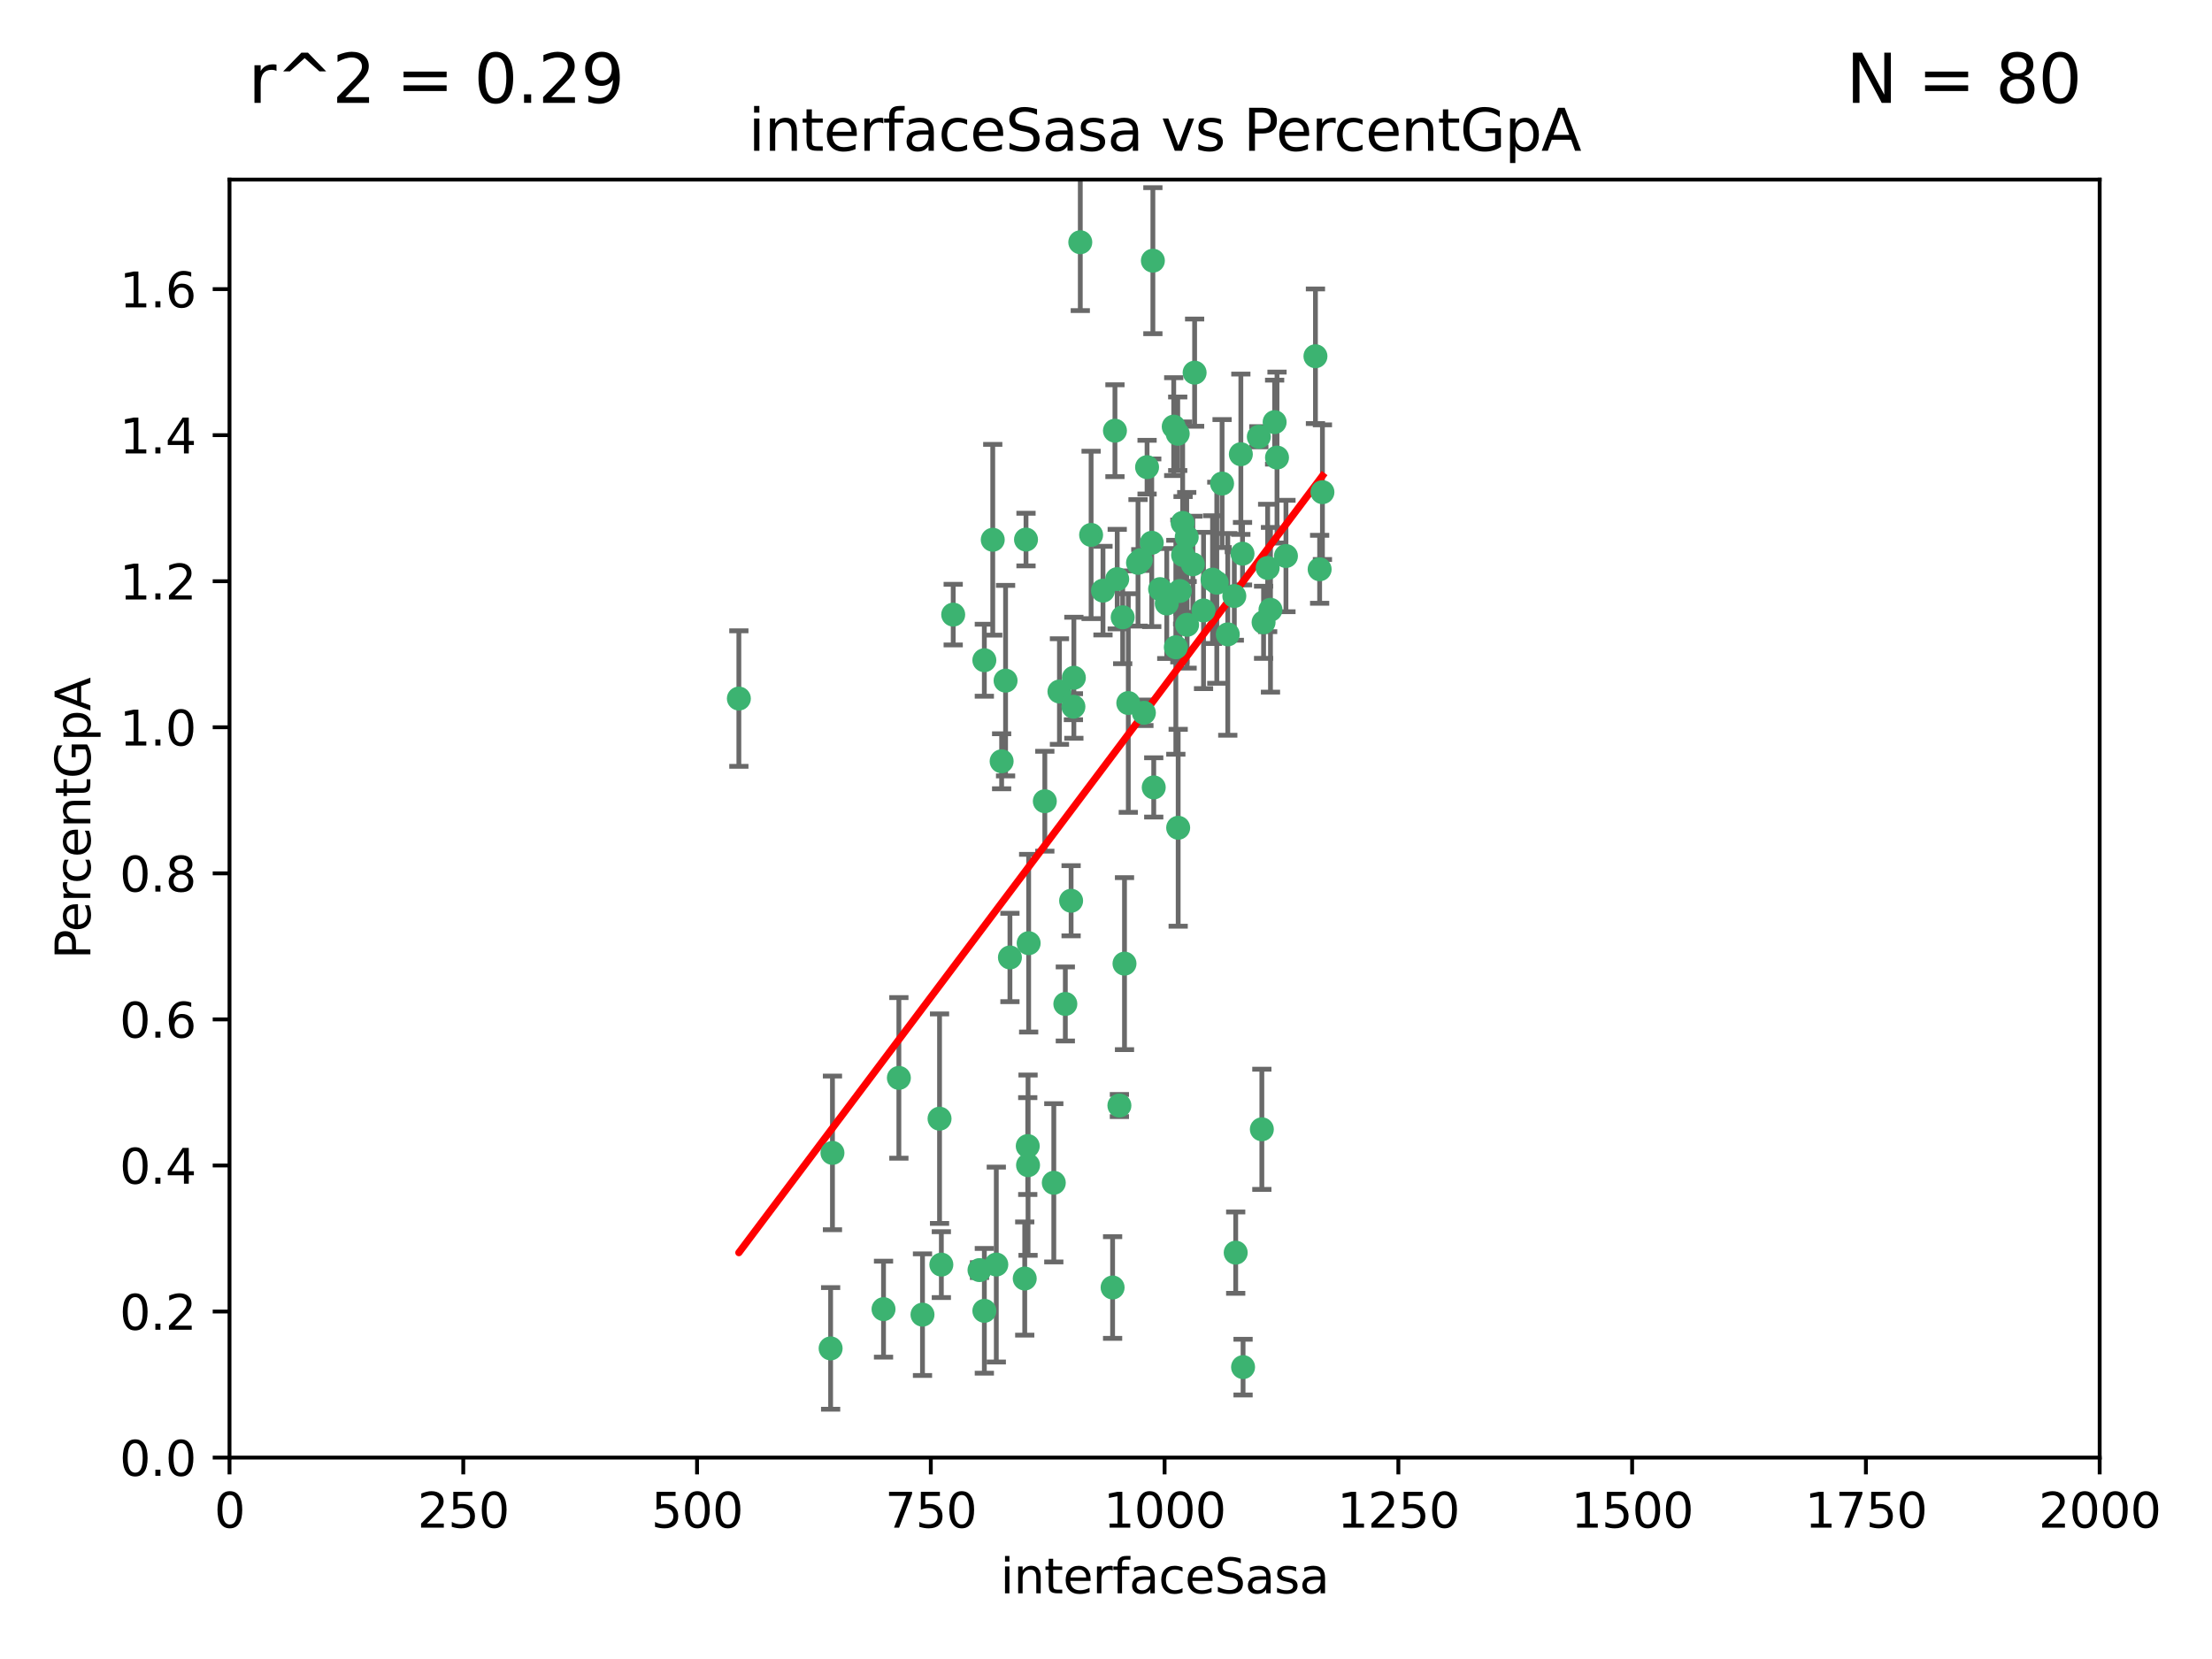 <?xml version="1.0" encoding="utf-8" standalone="no"?>
<!DOCTYPE svg PUBLIC "-//W3C//DTD SVG 1.1//EN"
  "http://www.w3.org/Graphics/SVG/1.1/DTD/svg11.dtd">
<svg xmlns:xlink="http://www.w3.org/1999/xlink" width="460.8pt" height="345.6pt" viewBox="0 0 460.8 345.6" xmlns="http://www.w3.org/2000/svg" version="1.1">
 <defs>
  <style type="text/css">*{stroke-linejoin: round; stroke-linecap: butt}</style>
 </defs>
 <g id="figure_1">
  <g id="patch_1">
   <path d="M 0 345.6 
L 460.8 345.6 
L 460.8 0 
L 0 0 
z
" style="fill: #ffffff"/>
  </g>
  <g id="axes_1">
   <g id="patch_2">
    <path d="M 47.81 303.64 
L 437.4 303.64 
L 437.4 37.411 
L 47.81 37.411 
z
" style="fill: #ffffff"/>
   </g>
   <g id="PathCollection_1">
    <defs>
     <path id="me50e8c76ad" d="M 0 1.118 
C 0.297 1.118 0.581 1 0.791 0.791 
C 1 0.581 1.118 0.297 1.118 0 
C 1.118 -0.297 1 -0.581 0.791 -0.791 
C 0.581 -1 0.297 -1.118 0 -1.118 
C -0.297 -1.118 -0.581 -1 -0.791 -0.791 
C -1 -0.581 -1.118 -0.297 -1.118 0 
C -1.118 0.297 -1 0.581 -0.791 0.791 
C -0.581 1 -0.297 1.118 0 1.118 
z
" style="stroke: #3cb371"/>
    </defs>
    <g clip-path="url(#pb8b613e83f)">
     <use xlink:href="#me50e8c76ad" x="275.486" y="102.526" style="fill: #3cb371; stroke: #3cb371"/>
     <use xlink:href="#me50e8c76ad" x="274.906" y="118.592" style="fill: #3cb371; stroke: #3cb371"/>
     <use xlink:href="#me50e8c76ad" x="258.839" y="115.347" style="fill: #3cb371; stroke: #3cb371"/>
     <use xlink:href="#me50e8c76ad" x="266.025" y="95.318" style="fill: #3cb371; stroke: #3cb371"/>
     <use xlink:href="#me50e8c76ad" x="274.033" y="74.211" style="fill: #3cb371; stroke: #3cb371"/>
     <use xlink:href="#me50e8c76ad" x="244.948" y="134.836" style="fill: #3cb371; stroke: #3cb371"/>
     <use xlink:href="#me50e8c76ad" x="245.342" y="90.362" style="fill: #3cb371; stroke: #3cb371"/>
     <use xlink:href="#me50e8c76ad" x="238.294" y="148.487" style="fill: #3cb371; stroke: #3cb371"/>
     <use xlink:href="#me50e8c76ad" x="265.53" y="87.939" style="fill: #3cb371; stroke: #3cb371"/>
     <use xlink:href="#me50e8c76ad" x="240.166" y="54.304" style="fill: #3cb371; stroke: #3cb371"/>
     <use xlink:href="#me50e8c76ad" x="233.876" y="128.593" style="fill: #3cb371; stroke: #3cb371"/>
     <use xlink:href="#me50e8c76ad" x="246.37" y="108.935" style="fill: #3cb371; stroke: #3cb371"/>
     <use xlink:href="#me50e8c76ad" x="247.296" y="130.157" style="fill: #3cb371; stroke: #3cb371"/>
     <use xlink:href="#me50e8c76ad" x="238.956" y="97.317" style="fill: #3cb371; stroke: #3cb371"/>
     <use xlink:href="#me50e8c76ad" x="243.059" y="125.723" style="fill: #3cb371; stroke: #3cb371"/>
     <use xlink:href="#me50e8c76ad" x="267.887" y="115.829" style="fill: #3cb371; stroke: #3cb371"/>
     <use xlink:href="#me50e8c76ad" x="245.788" y="123.117" style="fill: #3cb371; stroke: #3cb371"/>
     <use xlink:href="#me50e8c76ad" x="220.702" y="144.057" style="fill: #3cb371; stroke: #3cb371"/>
     <use xlink:href="#me50e8c76ad" x="217.656" y="166.909" style="fill: #3cb371; stroke: #3cb371"/>
     <use xlink:href="#me50e8c76ad" x="244.508" y="88.874" style="fill: #3cb371; stroke: #3cb371"/>
     <use xlink:href="#me50e8c76ad" x="221.928" y="209.141" style="fill: #3cb371; stroke: #3cb371"/>
     <use xlink:href="#me50e8c76ad" x="250.718" y="127.171" style="fill: #3cb371; stroke: #3cb371"/>
     <use xlink:href="#me50e8c76ad" x="245.435" y="172.439" style="fill: #3cb371; stroke: #3cb371"/>
     <use xlink:href="#me50e8c76ad" x="264.664" y="127.028" style="fill: #3cb371; stroke: #3cb371"/>
     <use xlink:href="#me50e8c76ad" x="240.345" y="164.032" style="fill: #3cb371; stroke: #3cb371"/>
     <use xlink:href="#me50e8c76ad" x="196.1" y="263.443" style="fill: #3cb371; stroke: #3cb371"/>
     <use xlink:href="#me50e8c76ad" x="229.772" y="123.038" style="fill: #3cb371; stroke: #3cb371"/>
     <use xlink:href="#me50e8c76ad" x="257.131" y="124.161" style="fill: #3cb371; stroke: #3cb371"/>
     <use xlink:href="#me50e8c76ad" x="153.919" y="145.522" style="fill: #3cb371; stroke: #3cb371"/>
     <use xlink:href="#me50e8c76ad" x="206.808" y="112.441" style="fill: #3cb371; stroke: #3cb371"/>
     <use xlink:href="#me50e8c76ad" x="246.456" y="115.624" style="fill: #3cb371; stroke: #3cb371"/>
     <use xlink:href="#me50e8c76ad" x="252.596" y="120.746" style="fill: #3cb371; stroke: #3cb371"/>
     <use xlink:href="#me50e8c76ad" x="239.93" y="113.07" style="fill: #3cb371; stroke: #3cb371"/>
     <use xlink:href="#me50e8c76ad" x="232.737" y="120.64" style="fill: #3cb371; stroke: #3cb371"/>
     <use xlink:href="#me50e8c76ad" x="225.044" y="50.463" style="fill: #3cb371; stroke: #3cb371"/>
     <use xlink:href="#me50e8c76ad" x="264.075" y="118.317" style="fill: #3cb371; stroke: #3cb371"/>
     <use xlink:href="#me50e8c76ad" x="255.769" y="132.151" style="fill: #3cb371; stroke: #3cb371"/>
     <use xlink:href="#me50e8c76ad" x="248.492" y="117.548" style="fill: #3cb371; stroke: #3cb371"/>
     <use xlink:href="#me50e8c76ad" x="233.191" y="230.303" style="fill: #3cb371; stroke: #3cb371"/>
     <use xlink:href="#me50e8c76ad" x="205.058" y="273.067" style="fill: #3cb371; stroke: #3cb371"/>
     <use xlink:href="#me50e8c76ad" x="198.57" y="128.033" style="fill: #3cb371; stroke: #3cb371"/>
     <use xlink:href="#me50e8c76ad" x="241.67" y="122.726" style="fill: #3cb371; stroke: #3cb371"/>
     <use xlink:href="#me50e8c76ad" x="213.736" y="112.4" style="fill: #3cb371; stroke: #3cb371"/>
     <use xlink:href="#me50e8c76ad" x="253.48" y="121.39" style="fill: #3cb371; stroke: #3cb371"/>
     <use xlink:href="#me50e8c76ad" x="227.298" y="111.43" style="fill: #3cb371; stroke: #3cb371"/>
     <use xlink:href="#me50e8c76ad" x="257.419" y="260.948" style="fill: #3cb371; stroke: #3cb371"/>
     <use xlink:href="#me50e8c76ad" x="223.706" y="141.186" style="fill: #3cb371; stroke: #3cb371"/>
     <use xlink:href="#me50e8c76ad" x="254.581" y="100.735" style="fill: #3cb371; stroke: #3cb371"/>
     <use xlink:href="#me50e8c76ad" x="223.131" y="187.642" style="fill: #3cb371; stroke: #3cb371"/>
     <use xlink:href="#me50e8c76ad" x="262.238" y="90.985" style="fill: #3cb371; stroke: #3cb371"/>
     <use xlink:href="#me50e8c76ad" x="237.649" y="116.663" style="fill: #3cb371; stroke: #3cb371"/>
     <use xlink:href="#me50e8c76ad" x="237.069" y="117.25" style="fill: #3cb371; stroke: #3cb371"/>
     <use xlink:href="#me50e8c76ad" x="262.866" y="235.252" style="fill: #3cb371; stroke: #3cb371"/>
     <use xlink:href="#me50e8c76ad" x="231.776" y="268.209" style="fill: #3cb371; stroke: #3cb371"/>
     <use xlink:href="#me50e8c76ad" x="214.099" y="238.745" style="fill: #3cb371; stroke: #3cb371"/>
     <use xlink:href="#me50e8c76ad" x="214.288" y="196.482" style="fill: #3cb371; stroke: #3cb371"/>
     <use xlink:href="#me50e8c76ad" x="210.388" y="199.457" style="fill: #3cb371; stroke: #3cb371"/>
     <use xlink:href="#me50e8c76ad" x="173.034" y="280.897" style="fill: #3cb371; stroke: #3cb371"/>
     <use xlink:href="#me50e8c76ad" x="195.724" y="233.04" style="fill: #3cb371; stroke: #3cb371"/>
     <use xlink:href="#me50e8c76ad" x="247.216" y="111.877" style="fill: #3cb371; stroke: #3cb371"/>
     <use xlink:href="#me50e8c76ad" x="187.252" y="224.544" style="fill: #3cb371; stroke: #3cb371"/>
     <use xlink:href="#me50e8c76ad" x="213.471" y="266.343" style="fill: #3cb371; stroke: #3cb371"/>
     <use xlink:href="#me50e8c76ad" x="234.254" y="200.742" style="fill: #3cb371; stroke: #3cb371"/>
     <use xlink:href="#me50e8c76ad" x="232.265" y="89.722" style="fill: #3cb371; stroke: #3cb371"/>
     <use xlink:href="#me50e8c76ad" x="258.492" y="94.622" style="fill: #3cb371; stroke: #3cb371"/>
     <use xlink:href="#me50e8c76ad" x="205.056" y="137.537" style="fill: #3cb371; stroke: #3cb371"/>
     <use xlink:href="#me50e8c76ad" x="173.416" y="240.17" style="fill: #3cb371; stroke: #3cb371"/>
     <use xlink:href="#me50e8c76ad" x="207.548" y="263.429" style="fill: #3cb371; stroke: #3cb371"/>
     <use xlink:href="#me50e8c76ad" x="192.173" y="273.866" style="fill: #3cb371; stroke: #3cb371"/>
     <use xlink:href="#me50e8c76ad" x="204.049" y="264.585" style="fill: #3cb371; stroke: #3cb371"/>
     <use xlink:href="#me50e8c76ad" x="219.526" y="246.398" style="fill: #3cb371; stroke: #3cb371"/>
     <use xlink:href="#me50e8c76ad" x="263.228" y="129.634" style="fill: #3cb371; stroke: #3cb371"/>
     <use xlink:href="#me50e8c76ad" x="214.161" y="242.728" style="fill: #3cb371; stroke: #3cb371"/>
     <use xlink:href="#me50e8c76ad" x="223.611" y="147.219" style="fill: #3cb371; stroke: #3cb371"/>
     <use xlink:href="#me50e8c76ad" x="258.954" y="284.794" style="fill: #3cb371; stroke: #3cb371"/>
     <use xlink:href="#me50e8c76ad" x="235.045" y="146.454" style="fill: #3cb371; stroke: #3cb371"/>
     <use xlink:href="#me50e8c76ad" x="209.48" y="141.79" style="fill: #3cb371; stroke: #3cb371"/>
     <use xlink:href="#me50e8c76ad" x="248.862" y="77.63" style="fill: #3cb371; stroke: #3cb371"/>
     <use xlink:href="#me50e8c76ad" x="208.658" y="158.587" style="fill: #3cb371; stroke: #3cb371"/>
     <use xlink:href="#me50e8c76ad" x="184.055" y="272.718" style="fill: #3cb371; stroke: #3cb371"/>
    </g>
   </g>
   <g id="matplotlib.axis_1">
    <g id="xtick_1">
     <g id="line2d_1">
      <defs>
       <path id="m84b3895f75" d="M 0 0 
L 0 3.5 
" style="stroke: #000000; stroke-width: 0.8"/>
      </defs>
      <g>
       <use xlink:href="#m84b3895f75" x="47.81" y="303.64" style="stroke: #000000; stroke-width: 0.8"/>
      </g>
     </g>
     <g id="text_1">
      <!-- 0 -->
      <g transform="translate(44.629 318.238)scale(0.1 -0.1)">
       <defs>
        <path id="DejaVuSans-30" d="M 2034 4250 
Q 1547 4250 1301 3770 
Q 1056 3291 1056 2328 
Q 1056 1369 1301 889 
Q 1547 409 2034 409 
Q 2525 409 2770 889 
Q 3016 1369 3016 2328 
Q 3016 3291 2770 3770 
Q 2525 4250 2034 4250 
z
M 2034 4750 
Q 2819 4750 3233 4129 
Q 3647 3509 3647 2328 
Q 3647 1150 3233 529 
Q 2819 -91 2034 -91 
Q 1250 -91 836 529 
Q 422 1150 422 2328 
Q 422 3509 836 4129 
Q 1250 4750 2034 4750 
z
" transform="scale(0.016)"/>
       </defs>
       <use xlink:href="#DejaVuSans-30"/>
      </g>
     </g>
    </g>
    <g id="xtick_2">
     <g id="line2d_2">
      <g>
       <use xlink:href="#m84b3895f75" x="96.509" y="303.64" style="stroke: #000000; stroke-width: 0.8"/>
      </g>
     </g>
     <g id="text_2">
      <!-- 250 -->
      <g transform="translate(86.965 318.238)scale(0.1 -0.1)">
       <defs>
        <path id="DejaVuSans-32" d="M 1228 531 
L 3431 531 
L 3431 0 
L 469 0 
L 469 531 
Q 828 903 1448 1529 
Q 2069 2156 2228 2338 
Q 2531 2678 2651 2914 
Q 2772 3150 2772 3378 
Q 2772 3750 2511 3984 
Q 2250 4219 1831 4219 
Q 1534 4219 1204 4116 
Q 875 4013 500 3803 
L 500 4441 
Q 881 4594 1212 4672 
Q 1544 4750 1819 4750 
Q 2544 4750 2975 4387 
Q 3406 4025 3406 3419 
Q 3406 3131 3298 2873 
Q 3191 2616 2906 2266 
Q 2828 2175 2409 1742 
Q 1991 1309 1228 531 
z
" transform="scale(0.016)"/>
        <path id="DejaVuSans-35" d="M 691 4666 
L 3169 4666 
L 3169 4134 
L 1269 4134 
L 1269 2991 
Q 1406 3038 1543 3061 
Q 1681 3084 1819 3084 
Q 2600 3084 3056 2656 
Q 3513 2228 3513 1497 
Q 3513 744 3044 326 
Q 2575 -91 1722 -91 
Q 1428 -91 1123 -41 
Q 819 9 494 109 
L 494 744 
Q 775 591 1075 516 
Q 1375 441 1709 441 
Q 2250 441 2565 725 
Q 2881 1009 2881 1497 
Q 2881 1984 2565 2268 
Q 2250 2553 1709 2553 
Q 1456 2553 1204 2497 
Q 953 2441 691 2322 
L 691 4666 
z
" transform="scale(0.016)"/>
       </defs>
       <use xlink:href="#DejaVuSans-32"/>
       <use xlink:href="#DejaVuSans-35" x="63.623"/>
       <use xlink:href="#DejaVuSans-30" x="127.246"/>
      </g>
     </g>
    </g>
    <g id="xtick_3">
     <g id="line2d_3">
      <g>
       <use xlink:href="#m84b3895f75" x="145.208" y="303.64" style="stroke: #000000; stroke-width: 0.8"/>
      </g>
     </g>
     <g id="text_3">
      <!-- 500 -->
      <g transform="translate(135.664 318.238)scale(0.1 -0.1)">
       <use xlink:href="#DejaVuSans-35"/>
       <use xlink:href="#DejaVuSans-30" x="63.623"/>
       <use xlink:href="#DejaVuSans-30" x="127.246"/>
      </g>
     </g>
    </g>
    <g id="xtick_4">
     <g id="line2d_4">
      <g>
       <use xlink:href="#m84b3895f75" x="193.906" y="303.64" style="stroke: #000000; stroke-width: 0.8"/>
      </g>
     </g>
     <g id="text_4">
      <!-- 750 -->
      <g transform="translate(184.363 318.238)scale(0.1 -0.1)">
       <defs>
        <path id="DejaVuSans-37" d="M 525 4666 
L 3525 4666 
L 3525 4397 
L 1831 0 
L 1172 0 
L 2766 4134 
L 525 4134 
L 525 4666 
z
" transform="scale(0.016)"/>
       </defs>
       <use xlink:href="#DejaVuSans-37"/>
       <use xlink:href="#DejaVuSans-35" x="63.623"/>
       <use xlink:href="#DejaVuSans-30" x="127.246"/>
      </g>
     </g>
    </g>
    <g id="xtick_5">
     <g id="line2d_5">
      <g>
       <use xlink:href="#m84b3895f75" x="242.605" y="303.64" style="stroke: #000000; stroke-width: 0.8"/>
      </g>
     </g>
     <g id="text_5">
      <!-- 1000 -->
      <g transform="translate(229.88 318.238)scale(0.1 -0.1)">
       <defs>
        <path id="DejaVuSans-31" d="M 794 531 
L 1825 531 
L 1825 4091 
L 703 3866 
L 703 4441 
L 1819 4666 
L 2450 4666 
L 2450 531 
L 3481 531 
L 3481 0 
L 794 0 
L 794 531 
z
" transform="scale(0.016)"/>
       </defs>
       <use xlink:href="#DejaVuSans-31"/>
       <use xlink:href="#DejaVuSans-30" x="63.623"/>
       <use xlink:href="#DejaVuSans-30" x="127.246"/>
       <use xlink:href="#DejaVuSans-30" x="190.869"/>
      </g>
     </g>
    </g>
    <g id="xtick_6">
     <g id="line2d_6">
      <g>
       <use xlink:href="#m84b3895f75" x="291.304" y="303.64" style="stroke: #000000; stroke-width: 0.8"/>
      </g>
     </g>
     <g id="text_6">
      <!-- 1250 -->
      <g transform="translate(278.579 318.238)scale(0.1 -0.1)">
       <use xlink:href="#DejaVuSans-31"/>
       <use xlink:href="#DejaVuSans-32" x="63.623"/>
       <use xlink:href="#DejaVuSans-35" x="127.246"/>
       <use xlink:href="#DejaVuSans-30" x="190.869"/>
      </g>
     </g>
    </g>
    <g id="xtick_7">
     <g id="line2d_7">
      <g>
       <use xlink:href="#m84b3895f75" x="340.002" y="303.64" style="stroke: #000000; stroke-width: 0.8"/>
      </g>
     </g>
     <g id="text_7">
      <!-- 1500 -->
      <g transform="translate(327.277 318.238)scale(0.1 -0.1)">
       <use xlink:href="#DejaVuSans-31"/>
       <use xlink:href="#DejaVuSans-35" x="63.623"/>
       <use xlink:href="#DejaVuSans-30" x="127.246"/>
       <use xlink:href="#DejaVuSans-30" x="190.869"/>
      </g>
     </g>
    </g>
    <g id="xtick_8">
     <g id="line2d_8">
      <g>
       <use xlink:href="#m84b3895f75" x="388.701" y="303.64" style="stroke: #000000; stroke-width: 0.8"/>
      </g>
     </g>
     <g id="text_8">
      <!-- 1750 -->
      <g transform="translate(375.976 318.238)scale(0.1 -0.1)">
       <use xlink:href="#DejaVuSans-31"/>
       <use xlink:href="#DejaVuSans-37" x="63.623"/>
       <use xlink:href="#DejaVuSans-35" x="127.246"/>
       <use xlink:href="#DejaVuSans-30" x="190.869"/>
      </g>
     </g>
    </g>
    <g id="xtick_9">
     <g id="line2d_9">
      <g>
       <use xlink:href="#m84b3895f75" x="437.4" y="303.64" style="stroke: #000000; stroke-width: 0.8"/>
      </g>
     </g>
     <g id="text_9">
      <!-- 2000 -->
      <g transform="translate(424.675 318.238)scale(0.1 -0.1)">
       <use xlink:href="#DejaVuSans-32"/>
       <use xlink:href="#DejaVuSans-30" x="63.623"/>
       <use xlink:href="#DejaVuSans-30" x="127.246"/>
       <use xlink:href="#DejaVuSans-30" x="190.869"/>
      </g>
     </g>
    </g>
    <g id="text_10">
     <!-- interfaceSasa -->
     <g transform="translate(208.398 331.917)scale(0.1 -0.1)">
      <defs>
       <path id="DejaVuSans-69" d="M 603 3500 
L 1178 3500 
L 1178 0 
L 603 0 
L 603 3500 
z
M 603 4863 
L 1178 4863 
L 1178 4134 
L 603 4134 
L 603 4863 
z
" transform="scale(0.016)"/>
       <path id="DejaVuSans-6e" d="M 3513 2113 
L 3513 0 
L 2938 0 
L 2938 2094 
Q 2938 2591 2744 2837 
Q 2550 3084 2163 3084 
Q 1697 3084 1428 2787 
Q 1159 2491 1159 1978 
L 1159 0 
L 581 0 
L 581 3500 
L 1159 3500 
L 1159 2956 
Q 1366 3272 1645 3428 
Q 1925 3584 2291 3584 
Q 2894 3584 3203 3211 
Q 3513 2838 3513 2113 
z
" transform="scale(0.016)"/>
       <path id="DejaVuSans-74" d="M 1172 4494 
L 1172 3500 
L 2356 3500 
L 2356 3053 
L 1172 3053 
L 1172 1153 
Q 1172 725 1289 603 
Q 1406 481 1766 481 
L 2356 481 
L 2356 0 
L 1766 0 
Q 1100 0 847 248 
Q 594 497 594 1153 
L 594 3053 
L 172 3053 
L 172 3500 
L 594 3500 
L 594 4494 
L 1172 4494 
z
" transform="scale(0.016)"/>
       <path id="DejaVuSans-65" d="M 3597 1894 
L 3597 1613 
L 953 1613 
Q 991 1019 1311 708 
Q 1631 397 2203 397 
Q 2534 397 2845 478 
Q 3156 559 3463 722 
L 3463 178 
Q 3153 47 2828 -22 
Q 2503 -91 2169 -91 
Q 1331 -91 842 396 
Q 353 884 353 1716 
Q 353 2575 817 3079 
Q 1281 3584 2069 3584 
Q 2775 3584 3186 3129 
Q 3597 2675 3597 1894 
z
M 3022 2063 
Q 3016 2534 2758 2815 
Q 2500 3097 2075 3097 
Q 1594 3097 1305 2825 
Q 1016 2553 972 2059 
L 3022 2063 
z
" transform="scale(0.016)"/>
       <path id="DejaVuSans-72" d="M 2631 2963 
Q 2534 3019 2420 3045 
Q 2306 3072 2169 3072 
Q 1681 3072 1420 2755 
Q 1159 2438 1159 1844 
L 1159 0 
L 581 0 
L 581 3500 
L 1159 3500 
L 1159 2956 
Q 1341 3275 1631 3429 
Q 1922 3584 2338 3584 
Q 2397 3584 2469 3576 
Q 2541 3569 2628 3553 
L 2631 2963 
z
" transform="scale(0.016)"/>
       <path id="DejaVuSans-66" d="M 2375 4863 
L 2375 4384 
L 1825 4384 
Q 1516 4384 1395 4259 
Q 1275 4134 1275 3809 
L 1275 3500 
L 2222 3500 
L 2222 3053 
L 1275 3053 
L 1275 0 
L 697 0 
L 697 3053 
L 147 3053 
L 147 3500 
L 697 3500 
L 697 3744 
Q 697 4328 969 4595 
Q 1241 4863 1831 4863 
L 2375 4863 
z
" transform="scale(0.016)"/>
       <path id="DejaVuSans-61" d="M 2194 1759 
Q 1497 1759 1228 1600 
Q 959 1441 959 1056 
Q 959 750 1161 570 
Q 1363 391 1709 391 
Q 2188 391 2477 730 
Q 2766 1069 2766 1631 
L 2766 1759 
L 2194 1759 
z
M 3341 1997 
L 3341 0 
L 2766 0 
L 2766 531 
Q 2569 213 2275 61 
Q 1981 -91 1556 -91 
Q 1019 -91 701 211 
Q 384 513 384 1019 
Q 384 1609 779 1909 
Q 1175 2209 1959 2209 
L 2766 2209 
L 2766 2266 
Q 2766 2663 2505 2880 
Q 2244 3097 1772 3097 
Q 1472 3097 1187 3025 
Q 903 2953 641 2809 
L 641 3341 
Q 956 3463 1253 3523 
Q 1550 3584 1831 3584 
Q 2591 3584 2966 3190 
Q 3341 2797 3341 1997 
z
" transform="scale(0.016)"/>
       <path id="DejaVuSans-63" d="M 3122 3366 
L 3122 2828 
Q 2878 2963 2633 3030 
Q 2388 3097 2138 3097 
Q 1578 3097 1268 2742 
Q 959 2388 959 1747 
Q 959 1106 1268 751 
Q 1578 397 2138 397 
Q 2388 397 2633 464 
Q 2878 531 3122 666 
L 3122 134 
Q 2881 22 2623 -34 
Q 2366 -91 2075 -91 
Q 1284 -91 818 406 
Q 353 903 353 1747 
Q 353 2603 823 3093 
Q 1294 3584 2113 3584 
Q 2378 3584 2631 3529 
Q 2884 3475 3122 3366 
z
" transform="scale(0.016)"/>
       <path id="DejaVuSans-53" d="M 3425 4513 
L 3425 3897 
Q 3066 4069 2747 4153 
Q 2428 4238 2131 4238 
Q 1616 4238 1336 4038 
Q 1056 3838 1056 3469 
Q 1056 3159 1242 3001 
Q 1428 2844 1947 2747 
L 2328 2669 
Q 3034 2534 3370 2195 
Q 3706 1856 3706 1288 
Q 3706 609 3251 259 
Q 2797 -91 1919 -91 
Q 1588 -91 1214 -16 
Q 841 59 441 206 
L 441 856 
Q 825 641 1194 531 
Q 1563 422 1919 422 
Q 2459 422 2753 634 
Q 3047 847 3047 1241 
Q 3047 1584 2836 1778 
Q 2625 1972 2144 2069 
L 1759 2144 
Q 1053 2284 737 2584 
Q 422 2884 422 3419 
Q 422 4038 858 4394 
Q 1294 4750 2059 4750 
Q 2388 4750 2728 4690 
Q 3069 4631 3425 4513 
z
" transform="scale(0.016)"/>
       <path id="DejaVuSans-73" d="M 2834 3397 
L 2834 2853 
Q 2591 2978 2328 3040 
Q 2066 3103 1784 3103 
Q 1356 3103 1142 2972 
Q 928 2841 928 2578 
Q 928 2378 1081 2264 
Q 1234 2150 1697 2047 
L 1894 2003 
Q 2506 1872 2764 1633 
Q 3022 1394 3022 966 
Q 3022 478 2636 193 
Q 2250 -91 1575 -91 
Q 1294 -91 989 -36 
Q 684 19 347 128 
L 347 722 
Q 666 556 975 473 
Q 1284 391 1588 391 
Q 1994 391 2212 530 
Q 2431 669 2431 922 
Q 2431 1156 2273 1281 
Q 2116 1406 1581 1522 
L 1381 1569 
Q 847 1681 609 1914 
Q 372 2147 372 2553 
Q 372 3047 722 3315 
Q 1072 3584 1716 3584 
Q 2034 3584 2315 3537 
Q 2597 3491 2834 3397 
z
" transform="scale(0.016)"/>
      </defs>
      <use xlink:href="#DejaVuSans-69"/>
      <use xlink:href="#DejaVuSans-6e" x="27.783"/>
      <use xlink:href="#DejaVuSans-74" x="91.162"/>
      <use xlink:href="#DejaVuSans-65" x="130.371"/>
      <use xlink:href="#DejaVuSans-72" x="191.895"/>
      <use xlink:href="#DejaVuSans-66" x="233.008"/>
      <use xlink:href="#DejaVuSans-61" x="268.213"/>
      <use xlink:href="#DejaVuSans-63" x="329.492"/>
      <use xlink:href="#DejaVuSans-65" x="384.473"/>
      <use xlink:href="#DejaVuSans-53" x="445.996"/>
      <use xlink:href="#DejaVuSans-61" x="509.473"/>
      <use xlink:href="#DejaVuSans-73" x="570.752"/>
      <use xlink:href="#DejaVuSans-61" x="622.852"/>
     </g>
    </g>
   </g>
   <g id="matplotlib.axis_2">
    <g id="ytick_1">
     <g id="line2d_10">
      <defs>
       <path id="me99359effa" d="M 0 0 
L -3.5 0 
" style="stroke: #000000; stroke-width: 0.8"/>
      </defs>
      <g>
       <use xlink:href="#me99359effa" x="47.81" y="303.64" style="stroke: #000000; stroke-width: 0.8"/>
      </g>
     </g>
     <g id="text_11">
      <!-- 0.0 -->
      <g transform="translate(24.907 307.439)scale(0.1 -0.1)">
       <defs>
        <path id="DejaVuSans-2e" d="M 684 794 
L 1344 794 
L 1344 0 
L 684 0 
L 684 794 
z
" transform="scale(0.016)"/>
       </defs>
       <use xlink:href="#DejaVuSans-30"/>
       <use xlink:href="#DejaVuSans-2e" x="63.623"/>
       <use xlink:href="#DejaVuSans-30" x="95.41"/>
      </g>
     </g>
    </g>
    <g id="ytick_2">
     <g id="line2d_11">
      <g>
       <use xlink:href="#me99359effa" x="47.81" y="273.214" style="stroke: #000000; stroke-width: 0.8"/>
      </g>
     </g>
     <g id="text_12">
      <!-- 0.2 -->
      <g transform="translate(24.907 277.013)scale(0.1 -0.1)">
       <use xlink:href="#DejaVuSans-30"/>
       <use xlink:href="#DejaVuSans-2e" x="63.623"/>
       <use xlink:href="#DejaVuSans-32" x="95.41"/>
      </g>
     </g>
    </g>
    <g id="ytick_3">
     <g id="line2d_12">
      <g>
       <use xlink:href="#me99359effa" x="47.81" y="242.788" style="stroke: #000000; stroke-width: 0.8"/>
      </g>
     </g>
     <g id="text_13">
      <!-- 0.4 -->
      <g transform="translate(24.907 246.587)scale(0.1 -0.1)">
       <defs>
        <path id="DejaVuSans-34" d="M 2419 4116 
L 825 1625 
L 2419 1625 
L 2419 4116 
z
M 2253 4666 
L 3047 4666 
L 3047 1625 
L 3713 1625 
L 3713 1100 
L 3047 1100 
L 3047 0 
L 2419 0 
L 2419 1100 
L 313 1100 
L 313 1709 
L 2253 4666 
z
" transform="scale(0.016)"/>
       </defs>
       <use xlink:href="#DejaVuSans-30"/>
       <use xlink:href="#DejaVuSans-2e" x="63.623"/>
       <use xlink:href="#DejaVuSans-34" x="95.41"/>
      </g>
     </g>
    </g>
    <g id="ytick_4">
     <g id="line2d_13">
      <g>
       <use xlink:href="#me99359effa" x="47.81" y="212.362" style="stroke: #000000; stroke-width: 0.8"/>
      </g>
     </g>
     <g id="text_14">
      <!-- 0.6 -->
      <g transform="translate(24.907 216.161)scale(0.1 -0.1)">
       <defs>
        <path id="DejaVuSans-36" d="M 2113 2584 
Q 1688 2584 1439 2293 
Q 1191 2003 1191 1497 
Q 1191 994 1439 701 
Q 1688 409 2113 409 
Q 2538 409 2786 701 
Q 3034 994 3034 1497 
Q 3034 2003 2786 2293 
Q 2538 2584 2113 2584 
z
M 3366 4563 
L 3366 3988 
Q 3128 4100 2886 4159 
Q 2644 4219 2406 4219 
Q 1781 4219 1451 3797 
Q 1122 3375 1075 2522 
Q 1259 2794 1537 2939 
Q 1816 3084 2150 3084 
Q 2853 3084 3261 2657 
Q 3669 2231 3669 1497 
Q 3669 778 3244 343 
Q 2819 -91 2113 -91 
Q 1303 -91 875 529 
Q 447 1150 447 2328 
Q 447 3434 972 4092 
Q 1497 4750 2381 4750 
Q 2619 4750 2861 4703 
Q 3103 4656 3366 4563 
z
" transform="scale(0.016)"/>
       </defs>
       <use xlink:href="#DejaVuSans-30"/>
       <use xlink:href="#DejaVuSans-2e" x="63.623"/>
       <use xlink:href="#DejaVuSans-36" x="95.41"/>
      </g>
     </g>
    </g>
    <g id="ytick_5">
     <g id="line2d_14">
      <g>
       <use xlink:href="#me99359effa" x="47.81" y="181.935" style="stroke: #000000; stroke-width: 0.8"/>
      </g>
     </g>
     <g id="text_15">
      <!-- 0.8 -->
      <g transform="translate(24.907 185.735)scale(0.1 -0.1)">
       <defs>
        <path id="DejaVuSans-38" d="M 2034 2216 
Q 1584 2216 1326 1975 
Q 1069 1734 1069 1313 
Q 1069 891 1326 650 
Q 1584 409 2034 409 
Q 2484 409 2743 651 
Q 3003 894 3003 1313 
Q 3003 1734 2745 1975 
Q 2488 2216 2034 2216 
z
M 1403 2484 
Q 997 2584 770 2862 
Q 544 3141 544 3541 
Q 544 4100 942 4425 
Q 1341 4750 2034 4750 
Q 2731 4750 3128 4425 
Q 3525 4100 3525 3541 
Q 3525 3141 3298 2862 
Q 3072 2584 2669 2484 
Q 3125 2378 3379 2068 
Q 3634 1759 3634 1313 
Q 3634 634 3220 271 
Q 2806 -91 2034 -91 
Q 1263 -91 848 271 
Q 434 634 434 1313 
Q 434 1759 690 2068 
Q 947 2378 1403 2484 
z
M 1172 3481 
Q 1172 3119 1398 2916 
Q 1625 2713 2034 2713 
Q 2441 2713 2670 2916 
Q 2900 3119 2900 3481 
Q 2900 3844 2670 4047 
Q 2441 4250 2034 4250 
Q 1625 4250 1398 4047 
Q 1172 3844 1172 3481 
z
" transform="scale(0.016)"/>
       </defs>
       <use xlink:href="#DejaVuSans-30"/>
       <use xlink:href="#DejaVuSans-2e" x="63.623"/>
       <use xlink:href="#DejaVuSans-38" x="95.41"/>
      </g>
     </g>
    </g>
    <g id="ytick_6">
     <g id="line2d_15">
      <g>
       <use xlink:href="#me99359effa" x="47.81" y="151.509" style="stroke: #000000; stroke-width: 0.8"/>
      </g>
     </g>
     <g id="text_16">
      <!-- 1.0 -->
      <g transform="translate(24.907 155.308)scale(0.1 -0.1)">
       <use xlink:href="#DejaVuSans-31"/>
       <use xlink:href="#DejaVuSans-2e" x="63.623"/>
       <use xlink:href="#DejaVuSans-30" x="95.41"/>
      </g>
     </g>
    </g>
    <g id="ytick_7">
     <g id="line2d_16">
      <g>
       <use xlink:href="#me99359effa" x="47.81" y="121.083" style="stroke: #000000; stroke-width: 0.8"/>
      </g>
     </g>
     <g id="text_17">
      <!-- 1.2 -->
      <g transform="translate(24.907 124.882)scale(0.1 -0.1)">
       <use xlink:href="#DejaVuSans-31"/>
       <use xlink:href="#DejaVuSans-2e" x="63.623"/>
       <use xlink:href="#DejaVuSans-32" x="95.41"/>
      </g>
     </g>
    </g>
    <g id="ytick_8">
     <g id="line2d_17">
      <g>
       <use xlink:href="#me99359effa" x="47.81" y="90.657" style="stroke: #000000; stroke-width: 0.8"/>
      </g>
     </g>
     <g id="text_18">
      <!-- 1.4 -->
      <g transform="translate(24.907 94.456)scale(0.1 -0.1)">
       <use xlink:href="#DejaVuSans-31"/>
       <use xlink:href="#DejaVuSans-2e" x="63.623"/>
       <use xlink:href="#DejaVuSans-34" x="95.41"/>
      </g>
     </g>
    </g>
    <g id="ytick_9">
     <g id="line2d_18">
      <g>
       <use xlink:href="#me99359effa" x="47.81" y="60.231" style="stroke: #000000; stroke-width: 0.8"/>
      </g>
     </g>
     <g id="text_19">
      <!-- 1.6 -->
      <g transform="translate(24.907 64.03)scale(0.1 -0.1)">
       <use xlink:href="#DejaVuSans-31"/>
       <use xlink:href="#DejaVuSans-2e" x="63.623"/>
       <use xlink:href="#DejaVuSans-36" x="95.41"/>
      </g>
     </g>
    </g>
    <g id="text_20">
     <!-- PercentGpA -->
     <g transform="translate(18.827 199.802)rotate(-90)scale(0.1 -0.1)">
      <defs>
       <path id="DejaVuSans-50" d="M 1259 4147 
L 1259 2394 
L 2053 2394 
Q 2494 2394 2734 2622 
Q 2975 2850 2975 3272 
Q 2975 3691 2734 3919 
Q 2494 4147 2053 4147 
L 1259 4147 
z
M 628 4666 
L 2053 4666 
Q 2838 4666 3239 4311 
Q 3641 3956 3641 3272 
Q 3641 2581 3239 2228 
Q 2838 1875 2053 1875 
L 1259 1875 
L 1259 0 
L 628 0 
L 628 4666 
z
" transform="scale(0.016)"/>
       <path id="DejaVuSans-47" d="M 3809 666 
L 3809 1919 
L 2778 1919 
L 2778 2438 
L 4434 2438 
L 4434 434 
Q 4069 175 3628 42 
Q 3188 -91 2688 -91 
Q 1594 -91 976 548 
Q 359 1188 359 2328 
Q 359 3472 976 4111 
Q 1594 4750 2688 4750 
Q 3144 4750 3555 4637 
Q 3966 4525 4313 4306 
L 4313 3634 
Q 3963 3931 3569 4081 
Q 3175 4231 2741 4231 
Q 1884 4231 1454 3753 
Q 1025 3275 1025 2328 
Q 1025 1384 1454 906 
Q 1884 428 2741 428 
Q 3075 428 3337 486 
Q 3600 544 3809 666 
z
" transform="scale(0.016)"/>
       <path id="DejaVuSans-70" d="M 1159 525 
L 1159 -1331 
L 581 -1331 
L 581 3500 
L 1159 3500 
L 1159 2969 
Q 1341 3281 1617 3432 
Q 1894 3584 2278 3584 
Q 2916 3584 3314 3078 
Q 3713 2572 3713 1747 
Q 3713 922 3314 415 
Q 2916 -91 2278 -91 
Q 1894 -91 1617 61 
Q 1341 213 1159 525 
z
M 3116 1747 
Q 3116 2381 2855 2742 
Q 2594 3103 2138 3103 
Q 1681 3103 1420 2742 
Q 1159 2381 1159 1747 
Q 1159 1113 1420 752 
Q 1681 391 2138 391 
Q 2594 391 2855 752 
Q 3116 1113 3116 1747 
z
" transform="scale(0.016)"/>
       <path id="DejaVuSans-41" d="M 2188 4044 
L 1331 1722 
L 3047 1722 
L 2188 4044 
z
M 1831 4666 
L 2547 4666 
L 4325 0 
L 3669 0 
L 3244 1197 
L 1141 1197 
L 716 0 
L 50 0 
L 1831 4666 
z
" transform="scale(0.016)"/>
      </defs>
      <use xlink:href="#DejaVuSans-50"/>
      <use xlink:href="#DejaVuSans-65" x="56.678"/>
      <use xlink:href="#DejaVuSans-72" x="118.201"/>
      <use xlink:href="#DejaVuSans-63" x="157.064"/>
      <use xlink:href="#DejaVuSans-65" x="212.045"/>
      <use xlink:href="#DejaVuSans-6e" x="273.568"/>
      <use xlink:href="#DejaVuSans-74" x="336.947"/>
      <use xlink:href="#DejaVuSans-47" x="376.156"/>
      <use xlink:href="#DejaVuSans-70" x="453.646"/>
      <use xlink:href="#DejaVuSans-41" x="517.123"/>
     </g>
    </g>
   </g>
   <g id="LineCollection_1">
    <path d="M 275.486 116.551 
L 275.486 88.502 
" clip-path="url(#pb8b613e83f)" style="fill: none; stroke: #696969"/>
    <path d="M 274.906 125.671 
L 274.906 111.513 
" clip-path="url(#pb8b613e83f)" style="fill: none; stroke: #696969"/>
    <path d="M 258.839 121.856 
L 258.839 108.837 
" clip-path="url(#pb8b613e83f)" style="fill: none; stroke: #696969"/>
    <path d="M 266.025 113.125 
L 266.025 77.511 
" clip-path="url(#pb8b613e83f)" style="fill: none; stroke: #696969"/>
    <path d="M 274.033 88.233 
L 274.033 60.19 
" clip-path="url(#pb8b613e83f)" style="fill: none; stroke: #696969"/>
    <path d="M 244.948 157.119 
L 244.948 112.554 
" clip-path="url(#pb8b613e83f)" style="fill: none; stroke: #696969"/>
    <path d="M 245.342 98.017 
L 245.342 82.708 
" clip-path="url(#pb8b613e83f)" style="fill: none; stroke: #696969"/>
    <path d="M 238.294 151.141 
L 238.294 145.832 
" clip-path="url(#pb8b613e83f)" style="fill: none; stroke: #696969"/>
    <path d="M 265.53 96.688 
L 265.53 79.189 
" clip-path="url(#pb8b613e83f)" style="fill: none; stroke: #696969"/>
    <path d="M 240.166 69.514 
L 240.166 39.094 
" clip-path="url(#pb8b613e83f)" style="fill: none; stroke: #696969"/>
    <path d="M 233.876 138.259 
L 233.876 118.927 
" clip-path="url(#pb8b613e83f)" style="fill: none; stroke: #696969"/>
    <path d="M 246.37 129.975 
L 246.37 87.895 
" clip-path="url(#pb8b613e83f)" style="fill: none; stroke: #696969"/>
    <path d="M 247.296 139.176 
L 247.296 121.139 
" clip-path="url(#pb8b613e83f)" style="fill: none; stroke: #696969"/>
    <path d="M 238.956 102.911 
L 238.956 91.723 
" clip-path="url(#pb8b613e83f)" style="fill: none; stroke: #696969"/>
    <path d="M 243.059 137.173 
L 243.059 114.273 
" clip-path="url(#pb8b613e83f)" style="fill: none; stroke: #696969"/>
    <path d="M 267.887 127.434 
L 267.887 104.223 
" clip-path="url(#pb8b613e83f)" style="fill: none; stroke: #696969"/>
    <path d="M 245.788 137.906 
L 245.788 108.328 
" clip-path="url(#pb8b613e83f)" style="fill: none; stroke: #696969"/>
    <path d="M 220.702 155.054 
L 220.702 133.06 
" clip-path="url(#pb8b613e83f)" style="fill: none; stroke: #696969"/>
    <path d="M 217.656 177.313 
L 217.656 156.505 
" clip-path="url(#pb8b613e83f)" style="fill: none; stroke: #696969"/>
    <path d="M 244.508 99.068 
L 244.508 78.679 
" clip-path="url(#pb8b613e83f)" style="fill: none; stroke: #696969"/>
    <path d="M 221.928 216.853 
L 221.928 201.43 
" clip-path="url(#pb8b613e83f)" style="fill: none; stroke: #696969"/>
    <path d="M 250.718 143.45 
L 250.718 110.892 
" clip-path="url(#pb8b613e83f)" style="fill: none; stroke: #696969"/>
    <path d="M 245.435 192.948 
L 245.435 151.931 
" clip-path="url(#pb8b613e83f)" style="fill: none; stroke: #696969"/>
    <path d="M 264.664 144.184 
L 264.664 109.872 
" clip-path="url(#pb8b613e83f)" style="fill: none; stroke: #696969"/>
    <path d="M 240.345 170.206 
L 240.345 157.858 
" clip-path="url(#pb8b613e83f)" style="fill: none; stroke: #696969"/>
    <path d="M 196.1 270.302 
L 196.1 256.584 
" clip-path="url(#pb8b613e83f)" style="fill: none; stroke: #696969"/>
    <path d="M 229.772 132.269 
L 229.772 113.807 
" clip-path="url(#pb8b613e83f)" style="fill: none; stroke: #696969"/>
    <path d="M 257.131 133.371 
L 257.131 114.951 
" clip-path="url(#pb8b613e83f)" style="fill: none; stroke: #696969"/>
    <path d="M 153.919 159.637 
L 153.919 131.407 
" clip-path="url(#pb8b613e83f)" style="fill: none; stroke: #696969"/>
    <path d="M 206.808 132.308 
L 206.808 92.574 
" clip-path="url(#pb8b613e83f)" style="fill: none; stroke: #696969"/>
    <path d="M 246.456 127.805 
L 246.456 103.444 
" clip-path="url(#pb8b613e83f)" style="fill: none; stroke: #696969"/>
    <path d="M 252.596 134.052 
L 252.596 107.441 
" clip-path="url(#pb8b613e83f)" style="fill: none; stroke: #696969"/>
    <path d="M 239.93 130.531 
L 239.93 95.608 
" clip-path="url(#pb8b613e83f)" style="fill: none; stroke: #696969"/>
    <path d="M 232.737 131.008 
L 232.737 110.272 
" clip-path="url(#pb8b613e83f)" style="fill: none; stroke: #696969"/>
    <path d="M 225.044 64.704 
L 225.044 36.222 
" clip-path="url(#pb8b613e83f)" style="fill: none; stroke: #696969"/>
    <path d="M 264.075 131.588 
L 264.075 105.046 
" clip-path="url(#pb8b613e83f)" style="fill: none; stroke: #696969"/>
    <path d="M 255.769 153.161 
L 255.769 111.142 
" clip-path="url(#pb8b613e83f)" style="fill: none; stroke: #696969"/>
    <path d="M 248.492 127.556 
L 248.492 107.539 
" clip-path="url(#pb8b613e83f)" style="fill: none; stroke: #696969"/>
    <path d="M 233.191 232.607 
L 233.191 227.999 
" clip-path="url(#pb8b613e83f)" style="fill: none; stroke: #696969"/>
    <path d="M 205.058 286.059 
L 205.058 260.074 
" clip-path="url(#pb8b613e83f)" style="fill: none; stroke: #696969"/>
    <path d="M 198.57 134.352 
L 198.57 121.715 
" clip-path="url(#pb8b613e83f)" style="fill: none; stroke: #696969"/>
    <path d="M 241.67 124.287 
L 241.67 121.164 
" clip-path="url(#pb8b613e83f)" style="fill: none; stroke: #696969"/>
    <path d="M 213.736 117.881 
L 213.736 106.919 
" clip-path="url(#pb8b613e83f)" style="fill: none; stroke: #696969"/>
    <path d="M 253.48 142.334 
L 253.48 100.445 
" clip-path="url(#pb8b613e83f)" style="fill: none; stroke: #696969"/>
    <path d="M 227.298 128.867 
L 227.298 93.993 
" clip-path="url(#pb8b613e83f)" style="fill: none; stroke: #696969"/>
    <path d="M 257.419 269.417 
L 257.419 252.479 
" clip-path="url(#pb8b613e83f)" style="fill: none; stroke: #696969"/>
    <path d="M 223.706 153.788 
L 223.706 128.583 
" clip-path="url(#pb8b613e83f)" style="fill: none; stroke: #696969"/>
    <path d="M 254.581 114.065 
L 254.581 87.405 
" clip-path="url(#pb8b613e83f)" style="fill: none; stroke: #696969"/>
    <path d="M 223.131 194.952 
L 223.131 180.332 
" clip-path="url(#pb8b613e83f)" style="fill: none; stroke: #696969"/>
    <path d="M 262.238 93.09 
L 262.238 88.88 
" clip-path="url(#pb8b613e83f)" style="fill: none; stroke: #696969"/>
    <path d="M 237.649 118.845 
L 237.649 114.48 
" clip-path="url(#pb8b613e83f)" style="fill: none; stroke: #696969"/>
    <path d="M 237.069 130.424 
L 237.069 104.076 
" clip-path="url(#pb8b613e83f)" style="fill: none; stroke: #696969"/>
    <path d="M 262.866 247.774 
L 262.866 222.731 
" clip-path="url(#pb8b613e83f)" style="fill: none; stroke: #696969"/>
    <path d="M 231.776 278.801 
L 231.776 257.617 
" clip-path="url(#pb8b613e83f)" style="fill: none; stroke: #696969"/>
    <path d="M 214.099 248.833 
L 214.099 228.656 
" clip-path="url(#pb8b613e83f)" style="fill: none; stroke: #696969"/>
    <path d="M 214.288 214.989 
L 214.288 177.976 
" clip-path="url(#pb8b613e83f)" style="fill: none; stroke: #696969"/>
    <path d="M 210.388 208.661 
L 210.388 190.254 
" clip-path="url(#pb8b613e83f)" style="fill: none; stroke: #696969"/>
    <path d="M 173.034 293.564 
L 173.034 268.23 
" clip-path="url(#pb8b613e83f)" style="fill: none; stroke: #696969"/>
    <path d="M 195.724 254.859 
L 195.724 211.22 
" clip-path="url(#pb8b613e83f)" style="fill: none; stroke: #696969"/>
    <path d="M 247.216 121.164 
L 247.216 102.59 
" clip-path="url(#pb8b613e83f)" style="fill: none; stroke: #696969"/>
    <path d="M 187.252 241.275 
L 187.252 207.813 
" clip-path="url(#pb8b613e83f)" style="fill: none; stroke: #696969"/>
    <path d="M 213.471 278.137 
L 213.471 254.55 
" clip-path="url(#pb8b613e83f)" style="fill: none; stroke: #696969"/>
    <path d="M 234.254 218.655 
L 234.254 182.829 
" clip-path="url(#pb8b613e83f)" style="fill: none; stroke: #696969"/>
    <path d="M 232.265 99.288 
L 232.265 80.155 
" clip-path="url(#pb8b613e83f)" style="fill: none; stroke: #696969"/>
    <path d="M 258.492 111.321 
L 258.492 77.924 
" clip-path="url(#pb8b613e83f)" style="fill: none; stroke: #696969"/>
    <path d="M 205.056 145.036 
L 205.056 130.037 
" clip-path="url(#pb8b613e83f)" style="fill: none; stroke: #696969"/>
    <path d="M 173.416 256.178 
L 173.416 224.163 
" clip-path="url(#pb8b613e83f)" style="fill: none; stroke: #696969"/>
    <path d="M 207.548 283.728 
L 207.548 243.13 
" clip-path="url(#pb8b613e83f)" style="fill: none; stroke: #696969"/>
    <path d="M 192.173 286.536 
L 192.173 261.196 
" clip-path="url(#pb8b613e83f)" style="fill: none; stroke: #696969"/>
    <path d="M 204.049 266.135 
L 204.049 263.035 
" clip-path="url(#pb8b613e83f)" style="fill: none; stroke: #696969"/>
    <path d="M 219.526 262.879 
L 219.526 229.916 
" clip-path="url(#pb8b613e83f)" style="fill: none; stroke: #696969"/>
    <path d="M 263.228 137.148 
L 263.228 122.121 
" clip-path="url(#pb8b613e83f)" style="fill: none; stroke: #696969"/>
    <path d="M 214.161 261.509 
L 214.161 223.947 
" clip-path="url(#pb8b613e83f)" style="fill: none; stroke: #696969"/>
    <path d="M 223.611 149.931 
L 223.611 144.506 
" clip-path="url(#pb8b613e83f)" style="fill: none; stroke: #696969"/>
    <path d="M 258.954 290.597 
L 258.954 278.99 
" clip-path="url(#pb8b613e83f)" style="fill: none; stroke: #696969"/>
    <path d="M 235.045 169.221 
L 235.045 123.686 
" clip-path="url(#pb8b613e83f)" style="fill: none; stroke: #696969"/>
    <path d="M 209.48 161.635 
L 209.48 121.944 
" clip-path="url(#pb8b613e83f)" style="fill: none; stroke: #696969"/>
    <path d="M 248.862 88.796 
L 248.862 66.463 
" clip-path="url(#pb8b613e83f)" style="fill: none; stroke: #696969"/>
    <path d="M 208.658 164.314 
L 208.658 152.86 
" clip-path="url(#pb8b613e83f)" style="fill: none; stroke: #696969"/>
    <path d="M 184.055 282.712 
L 184.055 262.724 
" clip-path="url(#pb8b613e83f)" style="fill: none; stroke: #696969"/>
   </g>
   <g id="line2d_19">
    <defs>
     <path id="m4d2f9e59fa" d="M 2 0 
L -2 -0 
" style="stroke: #696969"/>
    </defs>
    <g clip-path="url(#pb8b613e83f)">
     <use xlink:href="#m4d2f9e59fa" x="275.486" y="116.551" style="fill: #696969; stroke: #696969"/>
     <use xlink:href="#m4d2f9e59fa" x="274.906" y="125.671" style="fill: #696969; stroke: #696969"/>
     <use xlink:href="#m4d2f9e59fa" x="258.839" y="121.856" style="fill: #696969; stroke: #696969"/>
     <use xlink:href="#m4d2f9e59fa" x="266.025" y="113.125" style="fill: #696969; stroke: #696969"/>
     <use xlink:href="#m4d2f9e59fa" x="274.033" y="88.233" style="fill: #696969; stroke: #696969"/>
     <use xlink:href="#m4d2f9e59fa" x="244.948" y="157.119" style="fill: #696969; stroke: #696969"/>
     <use xlink:href="#m4d2f9e59fa" x="245.342" y="98.017" style="fill: #696969; stroke: #696969"/>
     <use xlink:href="#m4d2f9e59fa" x="238.294" y="151.141" style="fill: #696969; stroke: #696969"/>
     <use xlink:href="#m4d2f9e59fa" x="265.53" y="96.688" style="fill: #696969; stroke: #696969"/>
     <use xlink:href="#m4d2f9e59fa" x="240.166" y="69.514" style="fill: #696969; stroke: #696969"/>
     <use xlink:href="#m4d2f9e59fa" x="233.876" y="138.259" style="fill: #696969; stroke: #696969"/>
     <use xlink:href="#m4d2f9e59fa" x="246.37" y="129.975" style="fill: #696969; stroke: #696969"/>
     <use xlink:href="#m4d2f9e59fa" x="247.296" y="139.176" style="fill: #696969; stroke: #696969"/>
     <use xlink:href="#m4d2f9e59fa" x="238.956" y="102.911" style="fill: #696969; stroke: #696969"/>
     <use xlink:href="#m4d2f9e59fa" x="243.059" y="137.173" style="fill: #696969; stroke: #696969"/>
     <use xlink:href="#m4d2f9e59fa" x="267.887" y="127.434" style="fill: #696969; stroke: #696969"/>
     <use xlink:href="#m4d2f9e59fa" x="245.788" y="137.906" style="fill: #696969; stroke: #696969"/>
     <use xlink:href="#m4d2f9e59fa" x="220.702" y="155.054" style="fill: #696969; stroke: #696969"/>
     <use xlink:href="#m4d2f9e59fa" x="217.656" y="177.313" style="fill: #696969; stroke: #696969"/>
     <use xlink:href="#m4d2f9e59fa" x="244.508" y="99.068" style="fill: #696969; stroke: #696969"/>
     <use xlink:href="#m4d2f9e59fa" x="221.928" y="216.853" style="fill: #696969; stroke: #696969"/>
     <use xlink:href="#m4d2f9e59fa" x="250.718" y="143.45" style="fill: #696969; stroke: #696969"/>
     <use xlink:href="#m4d2f9e59fa" x="245.435" y="192.948" style="fill: #696969; stroke: #696969"/>
     <use xlink:href="#m4d2f9e59fa" x="264.664" y="144.184" style="fill: #696969; stroke: #696969"/>
     <use xlink:href="#m4d2f9e59fa" x="240.345" y="170.206" style="fill: #696969; stroke: #696969"/>
     <use xlink:href="#m4d2f9e59fa" x="196.1" y="270.302" style="fill: #696969; stroke: #696969"/>
     <use xlink:href="#m4d2f9e59fa" x="229.772" y="132.269" style="fill: #696969; stroke: #696969"/>
     <use xlink:href="#m4d2f9e59fa" x="257.131" y="133.371" style="fill: #696969; stroke: #696969"/>
     <use xlink:href="#m4d2f9e59fa" x="153.919" y="159.637" style="fill: #696969; stroke: #696969"/>
     <use xlink:href="#m4d2f9e59fa" x="206.808" y="132.308" style="fill: #696969; stroke: #696969"/>
     <use xlink:href="#m4d2f9e59fa" x="246.456" y="127.805" style="fill: #696969; stroke: #696969"/>
     <use xlink:href="#m4d2f9e59fa" x="252.596" y="134.052" style="fill: #696969; stroke: #696969"/>
     <use xlink:href="#m4d2f9e59fa" x="239.93" y="130.531" style="fill: #696969; stroke: #696969"/>
     <use xlink:href="#m4d2f9e59fa" x="232.737" y="131.008" style="fill: #696969; stroke: #696969"/>
     <use xlink:href="#m4d2f9e59fa" x="225.044" y="64.704" style="fill: #696969; stroke: #696969"/>
     <use xlink:href="#m4d2f9e59fa" x="264.075" y="131.588" style="fill: #696969; stroke: #696969"/>
     <use xlink:href="#m4d2f9e59fa" x="255.769" y="153.161" style="fill: #696969; stroke: #696969"/>
     <use xlink:href="#m4d2f9e59fa" x="248.492" y="127.556" style="fill: #696969; stroke: #696969"/>
     <use xlink:href="#m4d2f9e59fa" x="233.191" y="232.607" style="fill: #696969; stroke: #696969"/>
     <use xlink:href="#m4d2f9e59fa" x="205.058" y="286.059" style="fill: #696969; stroke: #696969"/>
     <use xlink:href="#m4d2f9e59fa" x="198.57" y="134.352" style="fill: #696969; stroke: #696969"/>
     <use xlink:href="#m4d2f9e59fa" x="241.67" y="124.287" style="fill: #696969; stroke: #696969"/>
     <use xlink:href="#m4d2f9e59fa" x="213.736" y="117.881" style="fill: #696969; stroke: #696969"/>
     <use xlink:href="#m4d2f9e59fa" x="253.48" y="142.334" style="fill: #696969; stroke: #696969"/>
     <use xlink:href="#m4d2f9e59fa" x="227.298" y="128.867" style="fill: #696969; stroke: #696969"/>
     <use xlink:href="#m4d2f9e59fa" x="257.419" y="269.417" style="fill: #696969; stroke: #696969"/>
     <use xlink:href="#m4d2f9e59fa" x="223.706" y="153.788" style="fill: #696969; stroke: #696969"/>
     <use xlink:href="#m4d2f9e59fa" x="254.581" y="114.065" style="fill: #696969; stroke: #696969"/>
     <use xlink:href="#m4d2f9e59fa" x="223.131" y="194.952" style="fill: #696969; stroke: #696969"/>
     <use xlink:href="#m4d2f9e59fa" x="262.238" y="93.09" style="fill: #696969; stroke: #696969"/>
     <use xlink:href="#m4d2f9e59fa" x="237.649" y="118.845" style="fill: #696969; stroke: #696969"/>
     <use xlink:href="#m4d2f9e59fa" x="237.069" y="130.424" style="fill: #696969; stroke: #696969"/>
     <use xlink:href="#m4d2f9e59fa" x="262.866" y="247.774" style="fill: #696969; stroke: #696969"/>
     <use xlink:href="#m4d2f9e59fa" x="231.776" y="278.801" style="fill: #696969; stroke: #696969"/>
     <use xlink:href="#m4d2f9e59fa" x="214.099" y="248.833" style="fill: #696969; stroke: #696969"/>
     <use xlink:href="#m4d2f9e59fa" x="214.288" y="214.989" style="fill: #696969; stroke: #696969"/>
     <use xlink:href="#m4d2f9e59fa" x="210.388" y="208.661" style="fill: #696969; stroke: #696969"/>
     <use xlink:href="#m4d2f9e59fa" x="173.034" y="293.564" style="fill: #696969; stroke: #696969"/>
     <use xlink:href="#m4d2f9e59fa" x="195.724" y="254.859" style="fill: #696969; stroke: #696969"/>
     <use xlink:href="#m4d2f9e59fa" x="247.216" y="121.164" style="fill: #696969; stroke: #696969"/>
     <use xlink:href="#m4d2f9e59fa" x="187.252" y="241.275" style="fill: #696969; stroke: #696969"/>
     <use xlink:href="#m4d2f9e59fa" x="213.471" y="278.137" style="fill: #696969; stroke: #696969"/>
     <use xlink:href="#m4d2f9e59fa" x="234.254" y="218.655" style="fill: #696969; stroke: #696969"/>
     <use xlink:href="#m4d2f9e59fa" x="232.265" y="99.288" style="fill: #696969; stroke: #696969"/>
     <use xlink:href="#m4d2f9e59fa" x="258.492" y="111.321" style="fill: #696969; stroke: #696969"/>
     <use xlink:href="#m4d2f9e59fa" x="205.056" y="145.036" style="fill: #696969; stroke: #696969"/>
     <use xlink:href="#m4d2f9e59fa" x="173.416" y="256.178" style="fill: #696969; stroke: #696969"/>
     <use xlink:href="#m4d2f9e59fa" x="207.548" y="283.728" style="fill: #696969; stroke: #696969"/>
     <use xlink:href="#m4d2f9e59fa" x="192.173" y="286.536" style="fill: #696969; stroke: #696969"/>
     <use xlink:href="#m4d2f9e59fa" x="204.049" y="266.135" style="fill: #696969; stroke: #696969"/>
     <use xlink:href="#m4d2f9e59fa" x="219.526" y="262.879" style="fill: #696969; stroke: #696969"/>
     <use xlink:href="#m4d2f9e59fa" x="263.228" y="137.148" style="fill: #696969; stroke: #696969"/>
     <use xlink:href="#m4d2f9e59fa" x="214.161" y="261.509" style="fill: #696969; stroke: #696969"/>
     <use xlink:href="#m4d2f9e59fa" x="223.611" y="149.931" style="fill: #696969; stroke: #696969"/>
     <use xlink:href="#m4d2f9e59fa" x="258.954" y="290.597" style="fill: #696969; stroke: #696969"/>
     <use xlink:href="#m4d2f9e59fa" x="235.045" y="169.221" style="fill: #696969; stroke: #696969"/>
     <use xlink:href="#m4d2f9e59fa" x="209.48" y="161.635" style="fill: #696969; stroke: #696969"/>
     <use xlink:href="#m4d2f9e59fa" x="248.862" y="88.796" style="fill: #696969; stroke: #696969"/>
     <use xlink:href="#m4d2f9e59fa" x="208.658" y="164.314" style="fill: #696969; stroke: #696969"/>
     <use xlink:href="#m4d2f9e59fa" x="184.055" y="282.712" style="fill: #696969; stroke: #696969"/>
    </g>
   </g>
   <g id="line2d_20">
    <g clip-path="url(#pb8b613e83f)">
     <use xlink:href="#m4d2f9e59fa" x="275.486" y="88.502" style="fill: #696969; stroke: #696969"/>
     <use xlink:href="#m4d2f9e59fa" x="274.906" y="111.513" style="fill: #696969; stroke: #696969"/>
     <use xlink:href="#m4d2f9e59fa" x="258.839" y="108.837" style="fill: #696969; stroke: #696969"/>
     <use xlink:href="#m4d2f9e59fa" x="266.025" y="77.511" style="fill: #696969; stroke: #696969"/>
     <use xlink:href="#m4d2f9e59fa" x="274.033" y="60.19" style="fill: #696969; stroke: #696969"/>
     <use xlink:href="#m4d2f9e59fa" x="244.948" y="112.554" style="fill: #696969; stroke: #696969"/>
     <use xlink:href="#m4d2f9e59fa" x="245.342" y="82.708" style="fill: #696969; stroke: #696969"/>
     <use xlink:href="#m4d2f9e59fa" x="238.294" y="145.832" style="fill: #696969; stroke: #696969"/>
     <use xlink:href="#m4d2f9e59fa" x="265.53" y="79.189" style="fill: #696969; stroke: #696969"/>
     <use xlink:href="#m4d2f9e59fa" x="240.166" y="39.094" style="fill: #696969; stroke: #696969"/>
     <use xlink:href="#m4d2f9e59fa" x="233.876" y="118.927" style="fill: #696969; stroke: #696969"/>
     <use xlink:href="#m4d2f9e59fa" x="246.37" y="87.895" style="fill: #696969; stroke: #696969"/>
     <use xlink:href="#m4d2f9e59fa" x="247.296" y="121.139" style="fill: #696969; stroke: #696969"/>
     <use xlink:href="#m4d2f9e59fa" x="238.956" y="91.723" style="fill: #696969; stroke: #696969"/>
     <use xlink:href="#m4d2f9e59fa" x="243.059" y="114.273" style="fill: #696969; stroke: #696969"/>
     <use xlink:href="#m4d2f9e59fa" x="267.887" y="104.223" style="fill: #696969; stroke: #696969"/>
     <use xlink:href="#m4d2f9e59fa" x="245.788" y="108.328" style="fill: #696969; stroke: #696969"/>
     <use xlink:href="#m4d2f9e59fa" x="220.702" y="133.06" style="fill: #696969; stroke: #696969"/>
     <use xlink:href="#m4d2f9e59fa" x="217.656" y="156.505" style="fill: #696969; stroke: #696969"/>
     <use xlink:href="#m4d2f9e59fa" x="244.508" y="78.679" style="fill: #696969; stroke: #696969"/>
     <use xlink:href="#m4d2f9e59fa" x="221.928" y="201.43" style="fill: #696969; stroke: #696969"/>
     <use xlink:href="#m4d2f9e59fa" x="250.718" y="110.892" style="fill: #696969; stroke: #696969"/>
     <use xlink:href="#m4d2f9e59fa" x="245.435" y="151.931" style="fill: #696969; stroke: #696969"/>
     <use xlink:href="#m4d2f9e59fa" x="264.664" y="109.872" style="fill: #696969; stroke: #696969"/>
     <use xlink:href="#m4d2f9e59fa" x="240.345" y="157.858" style="fill: #696969; stroke: #696969"/>
     <use xlink:href="#m4d2f9e59fa" x="196.1" y="256.584" style="fill: #696969; stroke: #696969"/>
     <use xlink:href="#m4d2f9e59fa" x="229.772" y="113.807" style="fill: #696969; stroke: #696969"/>
     <use xlink:href="#m4d2f9e59fa" x="257.131" y="114.951" style="fill: #696969; stroke: #696969"/>
     <use xlink:href="#m4d2f9e59fa" x="153.919" y="131.407" style="fill: #696969; stroke: #696969"/>
     <use xlink:href="#m4d2f9e59fa" x="206.808" y="92.574" style="fill: #696969; stroke: #696969"/>
     <use xlink:href="#m4d2f9e59fa" x="246.456" y="103.444" style="fill: #696969; stroke: #696969"/>
     <use xlink:href="#m4d2f9e59fa" x="252.596" y="107.441" style="fill: #696969; stroke: #696969"/>
     <use xlink:href="#m4d2f9e59fa" x="239.93" y="95.608" style="fill: #696969; stroke: #696969"/>
     <use xlink:href="#m4d2f9e59fa" x="232.737" y="110.272" style="fill: #696969; stroke: #696969"/>
     <use xlink:href="#m4d2f9e59fa" x="225.044" y="36.222" style="fill: #696969; stroke: #696969"/>
     <use xlink:href="#m4d2f9e59fa" x="264.075" y="105.046" style="fill: #696969; stroke: #696969"/>
     <use xlink:href="#m4d2f9e59fa" x="255.769" y="111.142" style="fill: #696969; stroke: #696969"/>
     <use xlink:href="#m4d2f9e59fa" x="248.492" y="107.539" style="fill: #696969; stroke: #696969"/>
     <use xlink:href="#m4d2f9e59fa" x="233.191" y="227.999" style="fill: #696969; stroke: #696969"/>
     <use xlink:href="#m4d2f9e59fa" x="205.058" y="260.074" style="fill: #696969; stroke: #696969"/>
     <use xlink:href="#m4d2f9e59fa" x="198.57" y="121.715" style="fill: #696969; stroke: #696969"/>
     <use xlink:href="#m4d2f9e59fa" x="241.67" y="121.164" style="fill: #696969; stroke: #696969"/>
     <use xlink:href="#m4d2f9e59fa" x="213.736" y="106.919" style="fill: #696969; stroke: #696969"/>
     <use xlink:href="#m4d2f9e59fa" x="253.48" y="100.445" style="fill: #696969; stroke: #696969"/>
     <use xlink:href="#m4d2f9e59fa" x="227.298" y="93.993" style="fill: #696969; stroke: #696969"/>
     <use xlink:href="#m4d2f9e59fa" x="257.419" y="252.479" style="fill: #696969; stroke: #696969"/>
     <use xlink:href="#m4d2f9e59fa" x="223.706" y="128.583" style="fill: #696969; stroke: #696969"/>
     <use xlink:href="#m4d2f9e59fa" x="254.581" y="87.405" style="fill: #696969; stroke: #696969"/>
     <use xlink:href="#m4d2f9e59fa" x="223.131" y="180.332" style="fill: #696969; stroke: #696969"/>
     <use xlink:href="#m4d2f9e59fa" x="262.238" y="88.88" style="fill: #696969; stroke: #696969"/>
     <use xlink:href="#m4d2f9e59fa" x="237.649" y="114.48" style="fill: #696969; stroke: #696969"/>
     <use xlink:href="#m4d2f9e59fa" x="237.069" y="104.076" style="fill: #696969; stroke: #696969"/>
     <use xlink:href="#m4d2f9e59fa" x="262.866" y="222.731" style="fill: #696969; stroke: #696969"/>
     <use xlink:href="#m4d2f9e59fa" x="231.776" y="257.617" style="fill: #696969; stroke: #696969"/>
     <use xlink:href="#m4d2f9e59fa" x="214.099" y="228.656" style="fill: #696969; stroke: #696969"/>
     <use xlink:href="#m4d2f9e59fa" x="214.288" y="177.976" style="fill: #696969; stroke: #696969"/>
     <use xlink:href="#m4d2f9e59fa" x="210.388" y="190.254" style="fill: #696969; stroke: #696969"/>
     <use xlink:href="#m4d2f9e59fa" x="173.034" y="268.23" style="fill: #696969; stroke: #696969"/>
     <use xlink:href="#m4d2f9e59fa" x="195.724" y="211.22" style="fill: #696969; stroke: #696969"/>
     <use xlink:href="#m4d2f9e59fa" x="247.216" y="102.59" style="fill: #696969; stroke: #696969"/>
     <use xlink:href="#m4d2f9e59fa" x="187.252" y="207.813" style="fill: #696969; stroke: #696969"/>
     <use xlink:href="#m4d2f9e59fa" x="213.471" y="254.55" style="fill: #696969; stroke: #696969"/>
     <use xlink:href="#m4d2f9e59fa" x="234.254" y="182.829" style="fill: #696969; stroke: #696969"/>
     <use xlink:href="#m4d2f9e59fa" x="232.265" y="80.155" style="fill: #696969; stroke: #696969"/>
     <use xlink:href="#m4d2f9e59fa" x="258.492" y="77.924" style="fill: #696969; stroke: #696969"/>
     <use xlink:href="#m4d2f9e59fa" x="205.056" y="130.037" style="fill: #696969; stroke: #696969"/>
     <use xlink:href="#m4d2f9e59fa" x="173.416" y="224.163" style="fill: #696969; stroke: #696969"/>
     <use xlink:href="#m4d2f9e59fa" x="207.548" y="243.13" style="fill: #696969; stroke: #696969"/>
     <use xlink:href="#m4d2f9e59fa" x="192.173" y="261.196" style="fill: #696969; stroke: #696969"/>
     <use xlink:href="#m4d2f9e59fa" x="204.049" y="263.035" style="fill: #696969; stroke: #696969"/>
     <use xlink:href="#m4d2f9e59fa" x="219.526" y="229.916" style="fill: #696969; stroke: #696969"/>
     <use xlink:href="#m4d2f9e59fa" x="263.228" y="122.121" style="fill: #696969; stroke: #696969"/>
     <use xlink:href="#m4d2f9e59fa" x="214.161" y="223.947" style="fill: #696969; stroke: #696969"/>
     <use xlink:href="#m4d2f9e59fa" x="223.611" y="144.506" style="fill: #696969; stroke: #696969"/>
     <use xlink:href="#m4d2f9e59fa" x="258.954" y="278.99" style="fill: #696969; stroke: #696969"/>
     <use xlink:href="#m4d2f9e59fa" x="235.045" y="123.686" style="fill: #696969; stroke: #696969"/>
     <use xlink:href="#m4d2f9e59fa" x="209.48" y="121.944" style="fill: #696969; stroke: #696969"/>
     <use xlink:href="#m4d2f9e59fa" x="248.862" y="66.463" style="fill: #696969; stroke: #696969"/>
     <use xlink:href="#m4d2f9e59fa" x="208.658" y="152.86" style="fill: #696969; stroke: #696969"/>
     <use xlink:href="#m4d2f9e59fa" x="184.055" y="262.724" style="fill: #696969; stroke: #696969"/>
    </g>
   </g>
   <g id="line2d_21">
    <path d="M 275.486 99.139 
L 274.906 99.912 
L 258.839 121.297 
L 266.025 111.732 
L 274.033 101.074 
L 244.948 139.786 
L 245.342 139.262 
L 238.294 148.643 
L 265.53 112.391 
L 240.166 146.151 
L 233.876 154.523 
L 246.37 137.893 
L 247.296 136.662 
L 238.956 147.761 
L 243.059 142.301 
L 267.887 109.254 
L 245.788 138.668 
L 220.702 172.058 
L 217.656 176.113 
L 244.508 140.372 
L 221.928 170.427 
L 250.718 132.106 
L 245.435 139.138 
L 264.664 113.545 
L 240.345 145.912 
L 196.1 204.804 
L 229.772 159.986 
L 257.131 123.571 
L 153.919 260.947 
L 206.808 190.552 
L 246.456 137.779 
L 252.596 129.607 
L 239.93 146.465 
L 232.737 156.04 
L 225.044 166.278 
L 264.075 114.328 
L 255.769 125.383 
L 248.492 135.07 
L 233.191 155.436 
L 205.058 192.88 
L 198.57 201.517 
L 241.67 144.149 
L 213.736 181.329 
L 253.48 128.43 
L 227.298 163.279 
L 257.419 123.187 
L 223.706 168.06 
L 254.581 126.965 
L 223.131 168.825 
L 262.238 116.773 
L 237.649 149.501 
L 237.069 150.273 
L 262.866 115.938 
L 231.776 157.318 
L 214.099 180.847 
L 214.288 180.596 
L 210.388 185.786 
L 173.034 235.505 
L 195.724 205.305 
L 247.216 136.768 
L 187.252 216.58 
L 213.471 181.682 
L 234.254 154.02 
L 232.265 156.667 
L 258.492 121.758 
L 205.056 192.883 
L 173.416 234.997 
L 207.548 189.567 
L 192.173 210.031 
L 204.049 194.223 
L 219.526 173.624 
L 263.228 115.456 
L 214.161 180.764 
L 223.611 168.187 
L 258.954 121.144 
L 235.045 152.967 
L 209.48 186.995 
L 248.862 134.577 
L 208.658 188.089 
L 184.055 220.835 
" clip-path="url(#pb8b613e83f)" style="fill: none; stroke: #ff0000; stroke-width: 1.5; stroke-linecap: square"/>
   </g>
   <g id="line2d_22">
    <defs>
     <path id="mefe878bcc5" d="M 0 2 
C 0.53 2 1.039 1.789 1.414 1.414 
C 1.789 1.039 2 0.53 2 0 
C 2 -0.53 1.789 -1.039 1.414 -1.414 
C 1.039 -1.789 0.53 -2 0 -2 
C -0.53 -2 -1.039 -1.789 -1.414 -1.414 
C -1.789 -1.039 -2 -0.53 -2 0 
C -2 0.53 -1.789 1.039 -1.414 1.414 
C -1.039 1.789 -0.53 2 0 2 
z
" style="stroke: #3cb371"/>
    </defs>
    <g clip-path="url(#pb8b613e83f)">
     <use xlink:href="#mefe878bcc5" x="275.486" y="102.526" style="fill: #3cb371; stroke: #3cb371"/>
     <use xlink:href="#mefe878bcc5" x="274.906" y="118.592" style="fill: #3cb371; stroke: #3cb371"/>
     <use xlink:href="#mefe878bcc5" x="258.839" y="115.347" style="fill: #3cb371; stroke: #3cb371"/>
     <use xlink:href="#mefe878bcc5" x="266.025" y="95.318" style="fill: #3cb371; stroke: #3cb371"/>
     <use xlink:href="#mefe878bcc5" x="274.033" y="74.211" style="fill: #3cb371; stroke: #3cb371"/>
     <use xlink:href="#mefe878bcc5" x="244.948" y="134.836" style="fill: #3cb371; stroke: #3cb371"/>
     <use xlink:href="#mefe878bcc5" x="245.342" y="90.362" style="fill: #3cb371; stroke: #3cb371"/>
     <use xlink:href="#mefe878bcc5" x="238.294" y="148.487" style="fill: #3cb371; stroke: #3cb371"/>
     <use xlink:href="#mefe878bcc5" x="265.53" y="87.939" style="fill: #3cb371; stroke: #3cb371"/>
     <use xlink:href="#mefe878bcc5" x="240.166" y="54.304" style="fill: #3cb371; stroke: #3cb371"/>
     <use xlink:href="#mefe878bcc5" x="233.876" y="128.593" style="fill: #3cb371; stroke: #3cb371"/>
     <use xlink:href="#mefe878bcc5" x="246.37" y="108.935" style="fill: #3cb371; stroke: #3cb371"/>
     <use xlink:href="#mefe878bcc5" x="247.296" y="130.157" style="fill: #3cb371; stroke: #3cb371"/>
     <use xlink:href="#mefe878bcc5" x="238.956" y="97.317" style="fill: #3cb371; stroke: #3cb371"/>
     <use xlink:href="#mefe878bcc5" x="243.059" y="125.723" style="fill: #3cb371; stroke: #3cb371"/>
     <use xlink:href="#mefe878bcc5" x="267.887" y="115.829" style="fill: #3cb371; stroke: #3cb371"/>
     <use xlink:href="#mefe878bcc5" x="245.788" y="123.117" style="fill: #3cb371; stroke: #3cb371"/>
     <use xlink:href="#mefe878bcc5" x="220.702" y="144.057" style="fill: #3cb371; stroke: #3cb371"/>
     <use xlink:href="#mefe878bcc5" x="217.656" y="166.909" style="fill: #3cb371; stroke: #3cb371"/>
     <use xlink:href="#mefe878bcc5" x="244.508" y="88.874" style="fill: #3cb371; stroke: #3cb371"/>
     <use xlink:href="#mefe878bcc5" x="221.928" y="209.141" style="fill: #3cb371; stroke: #3cb371"/>
     <use xlink:href="#mefe878bcc5" x="250.718" y="127.171" style="fill: #3cb371; stroke: #3cb371"/>
     <use xlink:href="#mefe878bcc5" x="245.435" y="172.439" style="fill: #3cb371; stroke: #3cb371"/>
     <use xlink:href="#mefe878bcc5" x="264.664" y="127.028" style="fill: #3cb371; stroke: #3cb371"/>
     <use xlink:href="#mefe878bcc5" x="240.345" y="164.032" style="fill: #3cb371; stroke: #3cb371"/>
     <use xlink:href="#mefe878bcc5" x="196.1" y="263.443" style="fill: #3cb371; stroke: #3cb371"/>
     <use xlink:href="#mefe878bcc5" x="229.772" y="123.038" style="fill: #3cb371; stroke: #3cb371"/>
     <use xlink:href="#mefe878bcc5" x="257.131" y="124.161" style="fill: #3cb371; stroke: #3cb371"/>
     <use xlink:href="#mefe878bcc5" x="153.919" y="145.522" style="fill: #3cb371; stroke: #3cb371"/>
     <use xlink:href="#mefe878bcc5" x="206.808" y="112.441" style="fill: #3cb371; stroke: #3cb371"/>
     <use xlink:href="#mefe878bcc5" x="246.456" y="115.624" style="fill: #3cb371; stroke: #3cb371"/>
     <use xlink:href="#mefe878bcc5" x="252.596" y="120.746" style="fill: #3cb371; stroke: #3cb371"/>
     <use xlink:href="#mefe878bcc5" x="239.93" y="113.07" style="fill: #3cb371; stroke: #3cb371"/>
     <use xlink:href="#mefe878bcc5" x="232.737" y="120.64" style="fill: #3cb371; stroke: #3cb371"/>
     <use xlink:href="#mefe878bcc5" x="225.044" y="50.463" style="fill: #3cb371; stroke: #3cb371"/>
     <use xlink:href="#mefe878bcc5" x="264.075" y="118.317" style="fill: #3cb371; stroke: #3cb371"/>
     <use xlink:href="#mefe878bcc5" x="255.769" y="132.151" style="fill: #3cb371; stroke: #3cb371"/>
     <use xlink:href="#mefe878bcc5" x="248.492" y="117.548" style="fill: #3cb371; stroke: #3cb371"/>
     <use xlink:href="#mefe878bcc5" x="233.191" y="230.303" style="fill: #3cb371; stroke: #3cb371"/>
     <use xlink:href="#mefe878bcc5" x="205.058" y="273.067" style="fill: #3cb371; stroke: #3cb371"/>
     <use xlink:href="#mefe878bcc5" x="198.57" y="128.033" style="fill: #3cb371; stroke: #3cb371"/>
     <use xlink:href="#mefe878bcc5" x="241.67" y="122.726" style="fill: #3cb371; stroke: #3cb371"/>
     <use xlink:href="#mefe878bcc5" x="213.736" y="112.4" style="fill: #3cb371; stroke: #3cb371"/>
     <use xlink:href="#mefe878bcc5" x="253.48" y="121.39" style="fill: #3cb371; stroke: #3cb371"/>
     <use xlink:href="#mefe878bcc5" x="227.298" y="111.43" style="fill: #3cb371; stroke: #3cb371"/>
     <use xlink:href="#mefe878bcc5" x="257.419" y="260.948" style="fill: #3cb371; stroke: #3cb371"/>
     <use xlink:href="#mefe878bcc5" x="223.706" y="141.186" style="fill: #3cb371; stroke: #3cb371"/>
     <use xlink:href="#mefe878bcc5" x="254.581" y="100.735" style="fill: #3cb371; stroke: #3cb371"/>
     <use xlink:href="#mefe878bcc5" x="223.131" y="187.642" style="fill: #3cb371; stroke: #3cb371"/>
     <use xlink:href="#mefe878bcc5" x="262.238" y="90.985" style="fill: #3cb371; stroke: #3cb371"/>
     <use xlink:href="#mefe878bcc5" x="237.649" y="116.663" style="fill: #3cb371; stroke: #3cb371"/>
     <use xlink:href="#mefe878bcc5" x="237.069" y="117.25" style="fill: #3cb371; stroke: #3cb371"/>
     <use xlink:href="#mefe878bcc5" x="262.866" y="235.252" style="fill: #3cb371; stroke: #3cb371"/>
     <use xlink:href="#mefe878bcc5" x="231.776" y="268.209" style="fill: #3cb371; stroke: #3cb371"/>
     <use xlink:href="#mefe878bcc5" x="214.099" y="238.745" style="fill: #3cb371; stroke: #3cb371"/>
     <use xlink:href="#mefe878bcc5" x="214.288" y="196.482" style="fill: #3cb371; stroke: #3cb371"/>
     <use xlink:href="#mefe878bcc5" x="210.388" y="199.457" style="fill: #3cb371; stroke: #3cb371"/>
     <use xlink:href="#mefe878bcc5" x="173.034" y="280.897" style="fill: #3cb371; stroke: #3cb371"/>
     <use xlink:href="#mefe878bcc5" x="195.724" y="233.04" style="fill: #3cb371; stroke: #3cb371"/>
     <use xlink:href="#mefe878bcc5" x="247.216" y="111.877" style="fill: #3cb371; stroke: #3cb371"/>
     <use xlink:href="#mefe878bcc5" x="187.252" y="224.544" style="fill: #3cb371; stroke: #3cb371"/>
     <use xlink:href="#mefe878bcc5" x="213.471" y="266.343" style="fill: #3cb371; stroke: #3cb371"/>
     <use xlink:href="#mefe878bcc5" x="234.254" y="200.742" style="fill: #3cb371; stroke: #3cb371"/>
     <use xlink:href="#mefe878bcc5" x="232.265" y="89.722" style="fill: #3cb371; stroke: #3cb371"/>
     <use xlink:href="#mefe878bcc5" x="258.492" y="94.622" style="fill: #3cb371; stroke: #3cb371"/>
     <use xlink:href="#mefe878bcc5" x="205.056" y="137.537" style="fill: #3cb371; stroke: #3cb371"/>
     <use xlink:href="#mefe878bcc5" x="173.416" y="240.17" style="fill: #3cb371; stroke: #3cb371"/>
     <use xlink:href="#mefe878bcc5" x="207.548" y="263.429" style="fill: #3cb371; stroke: #3cb371"/>
     <use xlink:href="#mefe878bcc5" x="192.173" y="273.866" style="fill: #3cb371; stroke: #3cb371"/>
     <use xlink:href="#mefe878bcc5" x="204.049" y="264.585" style="fill: #3cb371; stroke: #3cb371"/>
     <use xlink:href="#mefe878bcc5" x="219.526" y="246.398" style="fill: #3cb371; stroke: #3cb371"/>
     <use xlink:href="#mefe878bcc5" x="263.228" y="129.634" style="fill: #3cb371; stroke: #3cb371"/>
     <use xlink:href="#mefe878bcc5" x="214.161" y="242.728" style="fill: #3cb371; stroke: #3cb371"/>
     <use xlink:href="#mefe878bcc5" x="223.611" y="147.219" style="fill: #3cb371; stroke: #3cb371"/>
     <use xlink:href="#mefe878bcc5" x="258.954" y="284.794" style="fill: #3cb371; stroke: #3cb371"/>
     <use xlink:href="#mefe878bcc5" x="235.045" y="146.454" style="fill: #3cb371; stroke: #3cb371"/>
     <use xlink:href="#mefe878bcc5" x="209.48" y="141.79" style="fill: #3cb371; stroke: #3cb371"/>
     <use xlink:href="#mefe878bcc5" x="248.862" y="77.63" style="fill: #3cb371; stroke: #3cb371"/>
     <use xlink:href="#mefe878bcc5" x="208.658" y="158.587" style="fill: #3cb371; stroke: #3cb371"/>
     <use xlink:href="#mefe878bcc5" x="184.055" y="272.718" style="fill: #3cb371; stroke: #3cb371"/>
    </g>
   </g>
   <g id="patch_3">
    <path d="M 47.81 303.64 
L 47.81 37.411 
" style="fill: none; stroke: #000000; stroke-width: 0.8; stroke-linejoin: miter; stroke-linecap: square"/>
   </g>
   <g id="patch_4">
    <path d="M 437.4 303.64 
L 437.4 37.411 
" style="fill: none; stroke: #000000; stroke-width: 0.8; stroke-linejoin: miter; stroke-linecap: square"/>
   </g>
   <g id="patch_5">
    <path d="M 47.81 303.64 
L 437.4 303.64 
" style="fill: none; stroke: #000000; stroke-width: 0.8; stroke-linejoin: miter; stroke-linecap: square"/>
   </g>
   <g id="patch_6">
    <path d="M 47.81 37.411 
L 437.4 37.411 
" style="fill: none; stroke: #000000; stroke-width: 0.8; stroke-linejoin: miter; stroke-linecap: square"/>
   </g>
   <g id="text_21">
    <!-- N = 80 -->
    <g transform="translate(384.585 21.426)scale(0.14 -0.14)">
     <defs>
      <path id="DejaVuSans-4e" d="M 628 4666 
L 1478 4666 
L 3547 763 
L 3547 4666 
L 4159 4666 
L 4159 0 
L 3309 0 
L 1241 3903 
L 1241 0 
L 628 0 
L 628 4666 
z
" transform="scale(0.016)"/>
      <path id="DejaVuSans-20" transform="scale(0.016)"/>
      <path id="DejaVuSans-3d" d="M 678 2906 
L 4684 2906 
L 4684 2381 
L 678 2381 
L 678 2906 
z
M 678 1631 
L 4684 1631 
L 4684 1100 
L 678 1100 
L 678 1631 
z
" transform="scale(0.016)"/>
     </defs>
     <use xlink:href="#DejaVuSans-4e"/>
     <use xlink:href="#DejaVuSans-20" x="74.805"/>
     <use xlink:href="#DejaVuSans-3d" x="106.592"/>
     <use xlink:href="#DejaVuSans-20" x="190.381"/>
     <use xlink:href="#DejaVuSans-38" x="222.168"/>
     <use xlink:href="#DejaVuSans-30" x="285.791"/>
    </g>
   </g>
   <g id="text_22">
    <!-- r^2 = 0.29 -->
    <g transform="translate(51.706 21.426)scale(0.14 -0.14)">
     <defs>
      <path id="DejaVuSans-5e" d="M 2988 4666 
L 4684 2925 
L 4056 2925 
L 2681 4159 
L 1306 2925 
L 678 2925 
L 2375 4666 
L 2988 4666 
z
" transform="scale(0.016)"/>
      <path id="DejaVuSans-39" d="M 703 97 
L 703 672 
Q 941 559 1184 500 
Q 1428 441 1663 441 
Q 2288 441 2617 861 
Q 2947 1281 2994 2138 
Q 2813 1869 2534 1725 
Q 2256 1581 1919 1581 
Q 1219 1581 811 2004 
Q 403 2428 403 3163 
Q 403 3881 828 4315 
Q 1253 4750 1959 4750 
Q 2769 4750 3195 4129 
Q 3622 3509 3622 2328 
Q 3622 1225 3098 567 
Q 2575 -91 1691 -91 
Q 1453 -91 1209 -44 
Q 966 3 703 97 
z
M 1959 2075 
Q 2384 2075 2632 2365 
Q 2881 2656 2881 3163 
Q 2881 3666 2632 3958 
Q 2384 4250 1959 4250 
Q 1534 4250 1286 3958 
Q 1038 3666 1038 3163 
Q 1038 2656 1286 2365 
Q 1534 2075 1959 2075 
z
" transform="scale(0.016)"/>
     </defs>
     <use xlink:href="#DejaVuSans-72"/>
     <use xlink:href="#DejaVuSans-5e" x="41.113"/>
     <use xlink:href="#DejaVuSans-32" x="124.902"/>
     <use xlink:href="#DejaVuSans-20" x="188.525"/>
     <use xlink:href="#DejaVuSans-3d" x="220.312"/>
     <use xlink:href="#DejaVuSans-20" x="304.102"/>
     <use xlink:href="#DejaVuSans-30" x="335.889"/>
     <use xlink:href="#DejaVuSans-2e" x="399.512"/>
     <use xlink:href="#DejaVuSans-32" x="431.299"/>
     <use xlink:href="#DejaVuSans-39" x="494.922"/>
    </g>
   </g>
   <g id="text_23">
    <!-- interfaceSasa vs PercentGpA -->
    <g transform="translate(155.934 31.411)scale(0.12 -0.12)">
     <defs>
      <path id="DejaVuSans-76" d="M 191 3500 
L 800 3500 
L 1894 563 
L 2988 3500 
L 3597 3500 
L 2284 0 
L 1503 0 
L 191 3500 
z
" transform="scale(0.016)"/>
     </defs>
     <use xlink:href="#DejaVuSans-69"/>
     <use xlink:href="#DejaVuSans-6e" x="27.783"/>
     <use xlink:href="#DejaVuSans-74" x="91.162"/>
     <use xlink:href="#DejaVuSans-65" x="130.371"/>
     <use xlink:href="#DejaVuSans-72" x="191.895"/>
     <use xlink:href="#DejaVuSans-66" x="233.008"/>
     <use xlink:href="#DejaVuSans-61" x="268.213"/>
     <use xlink:href="#DejaVuSans-63" x="329.492"/>
     <use xlink:href="#DejaVuSans-65" x="384.473"/>
     <use xlink:href="#DejaVuSans-53" x="445.996"/>
     <use xlink:href="#DejaVuSans-61" x="509.473"/>
     <use xlink:href="#DejaVuSans-73" x="570.752"/>
     <use xlink:href="#DejaVuSans-61" x="622.852"/>
     <use xlink:href="#DejaVuSans-20" x="684.131"/>
     <use xlink:href="#DejaVuSans-76" x="715.918"/>
     <use xlink:href="#DejaVuSans-73" x="775.098"/>
     <use xlink:href="#DejaVuSans-20" x="827.197"/>
     <use xlink:href="#DejaVuSans-50" x="858.984"/>
     <use xlink:href="#DejaVuSans-65" x="915.662"/>
     <use xlink:href="#DejaVuSans-72" x="977.186"/>
     <use xlink:href="#DejaVuSans-63" x="1016.049"/>
     <use xlink:href="#DejaVuSans-65" x="1071.029"/>
     <use xlink:href="#DejaVuSans-6e" x="1132.553"/>
     <use xlink:href="#DejaVuSans-74" x="1195.932"/>
     <use xlink:href="#DejaVuSans-47" x="1235.141"/>
     <use xlink:href="#DejaVuSans-70" x="1312.631"/>
     <use xlink:href="#DejaVuSans-41" x="1376.107"/>
    </g>
   </g>
  </g>
 </g>
 <defs>
  <clipPath id="pb8b613e83f">
   <rect x="47.81" y="37.411" width="389.59" height="266.229"/>
  </clipPath>
 </defs>
</svg>
